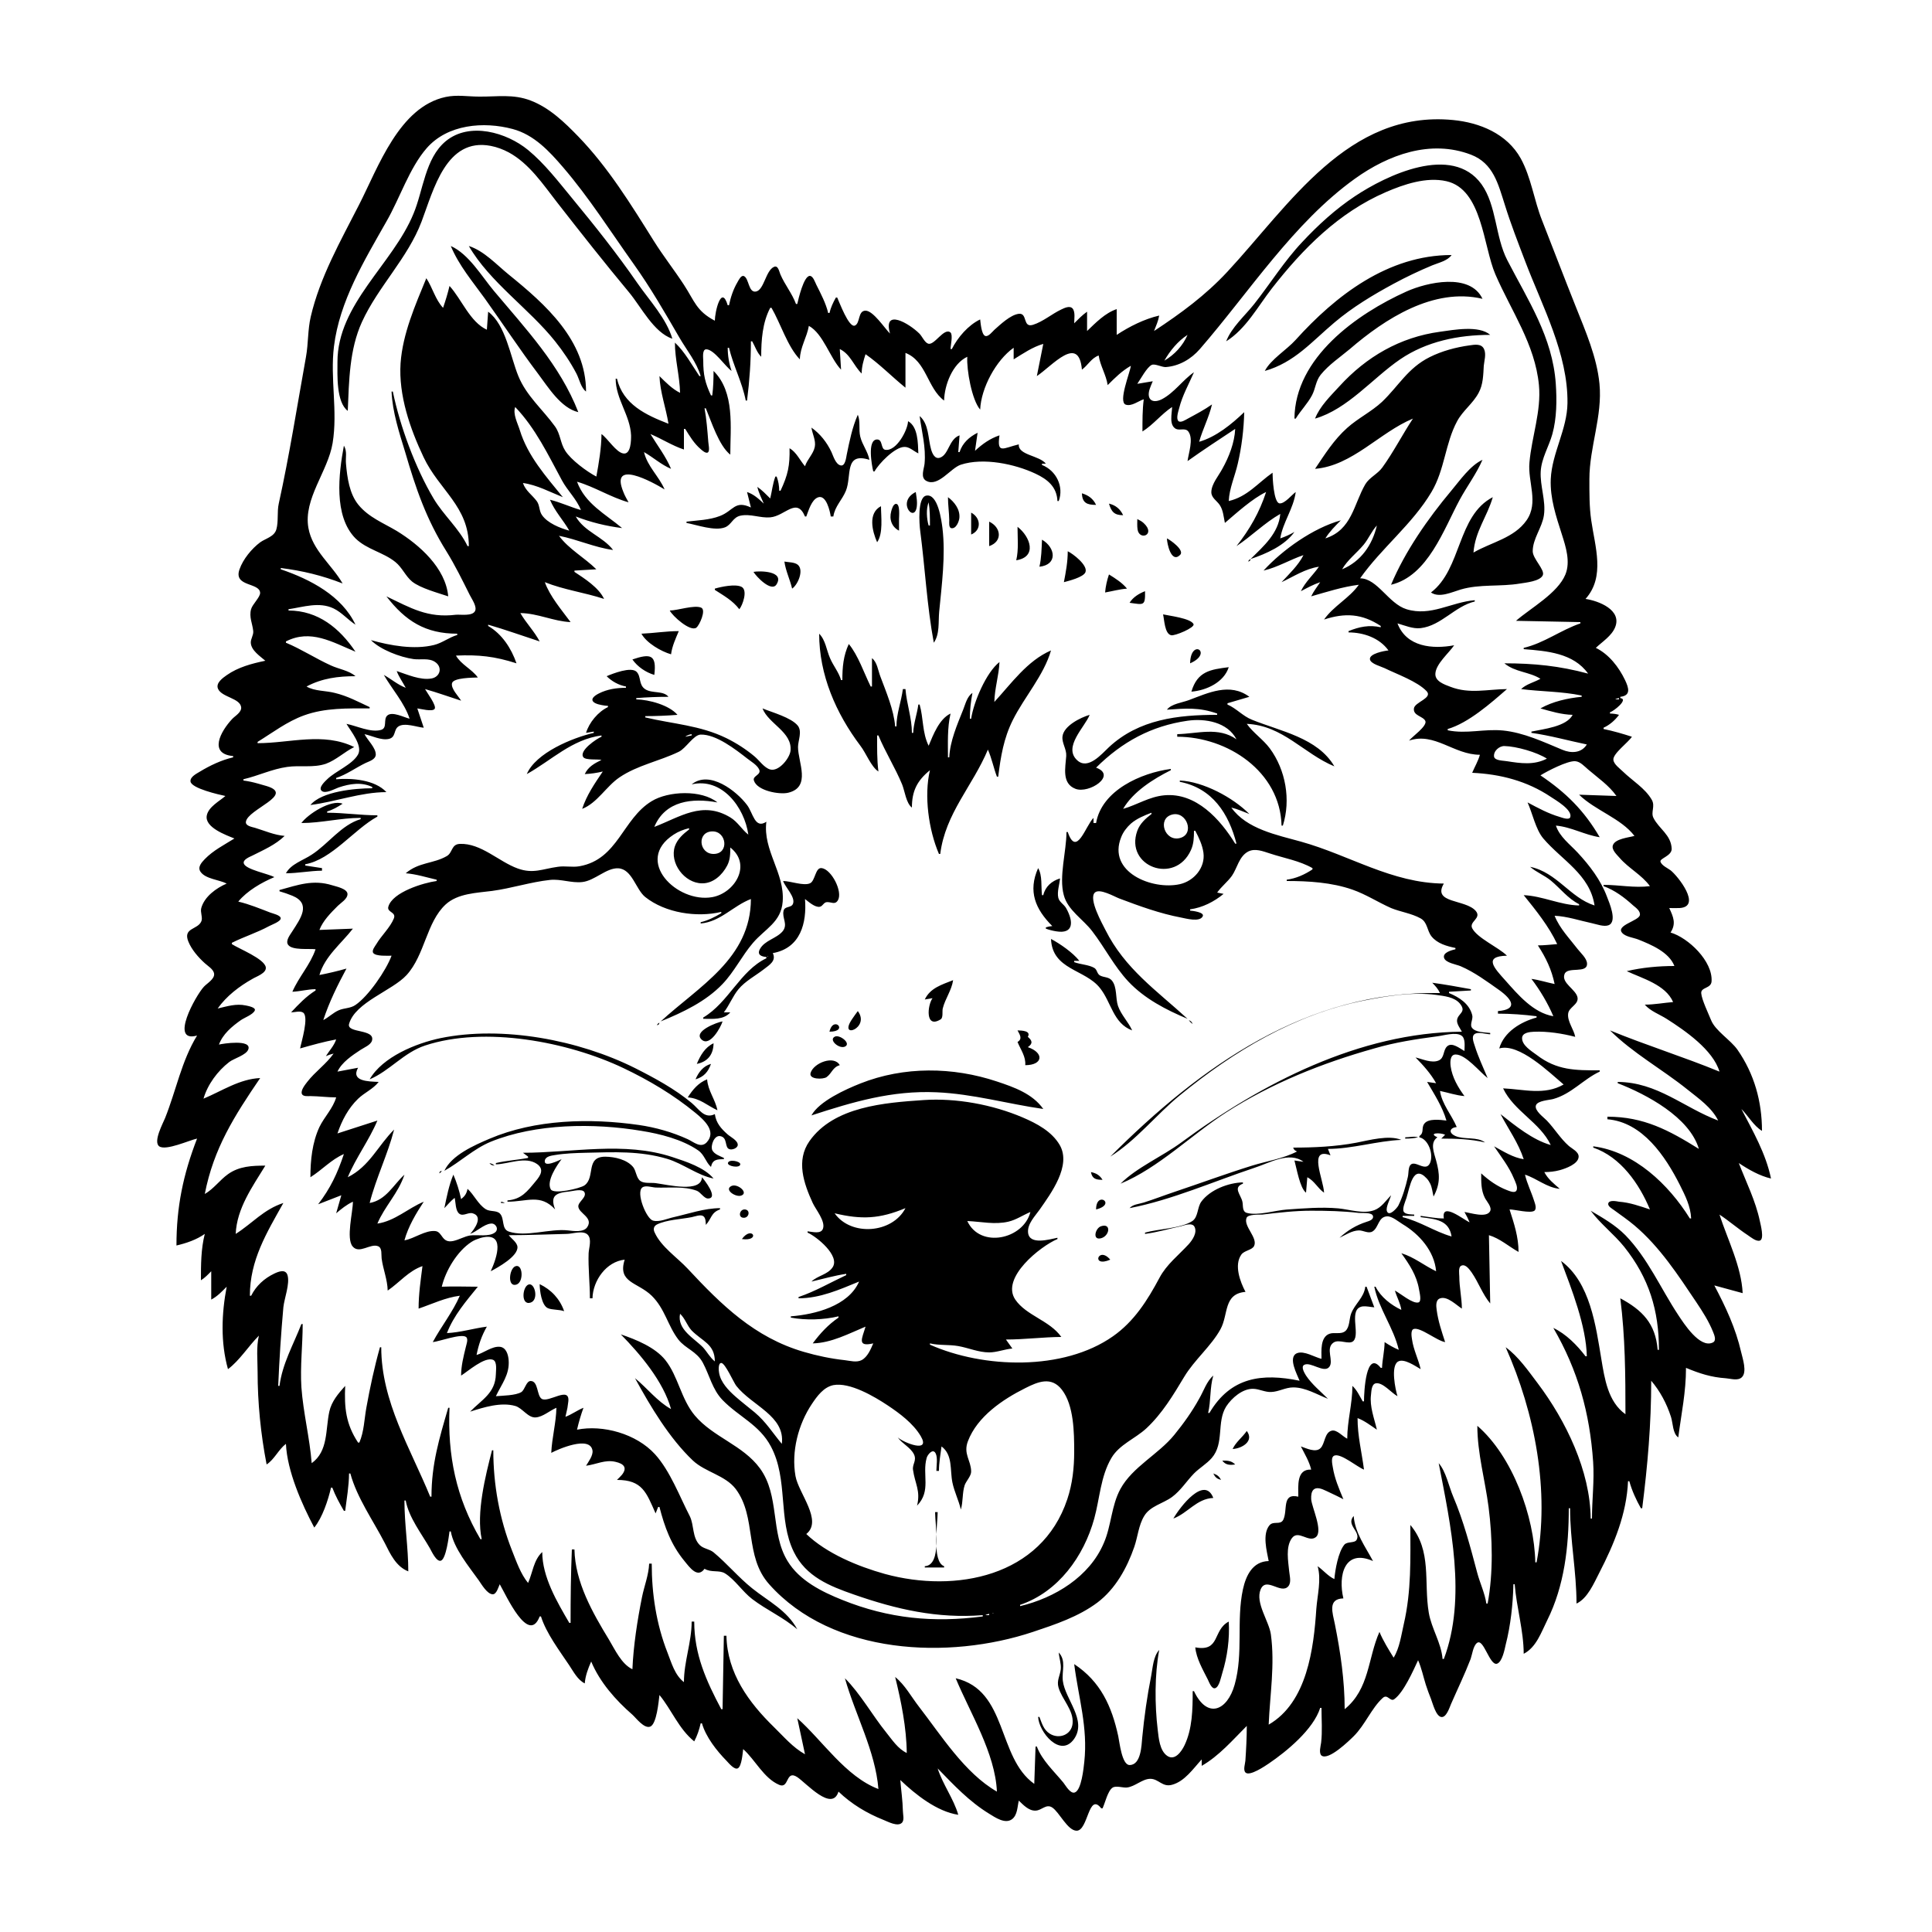 <?xml version="1.0" encoding="UTF-8"?>
<svg xmlns="http://www.w3.org/2000/svg" xmlns:xlink="http://www.w3.org/1999/xlink" width="1500pt" height="1500pt" viewBox="0 0 1500 1500" version="1.1">
<g id="surface1">
<path style=" stroke:none;fill-rule:nonzero;fill:rgb(0%,0%,0%);fill-opacity:1;" d="M 206 513 C 195.555 515.156 184.828 518 176 524.211 C 172.902 526.395 167.297 530.309 169.289 534.816 C 172.195 541.395 186.328 542 187.23 549.043 C 187.707 553 182.52 555.812 180.301 558.172 C 171.316 567.727 161.621 585.309 181 587 L 181 588 C 171.891 590.109 162.961 594.352 155 599.203 C 152.559 600.691 147.398 603.223 147.922 606.789 C 148.707 612.145 170.195 617 175 618 C 170.277 622.086 161.984 626.387 160.574 633 C 158.57 642.387 175.516 648.34 182 651 C 174 656 165.555 660.246 159 667.016 C 156.598 669.555 153.195 673.148 155.648 676.785 C 159.48 682.477 170.211 683 176 686 C 167.922 689.488 158.746 696.07 156.266 705 C 155.359 708.258 157.516 712.355 156.375 715.184 C 153.637 722 141.863 720.121 146.227 731 C 148.758 737.312 154 743.301 159 747.828 C 161.34 750 165.812 752.527 166.23 756.004 C 166.727 760.141 160.699 763.477 158.301 766.09 C 152 772.828 131.227 810.059 153 804 C 140.949 823.691 136.699 846.746 128.199 868 C 126.578 872.059 118.742 886.402 123.605 890 C 128.77 893.684 147 885.234 153 884 C 142.168 912 137 937.07 137 967 C 144.633 965.234 152.574 962.535 159 958 C 156 969.762 156 982 156 994 C 159 992.203 161.453 989.574 164 987 L 164 1009 C 168.746 1006.539 172.242 1002.754 176 999 C 172 1020 171.176 1042.281 177 1063 C 186 1056.309 192.926 1045.074 201 1037 C 198.875 1046 200 1056 200 1065 C 200 1089.035 202.418 1113.379 207 1137 C 212.988 1133.16 216.195 1125.441 222 1121 C 222.91 1142 234.281 1167.754 244 1186 C 250.344 1178.148 254.734 1164.797 257 1155 L 258 1155 C 260.309 1161.133 263.691 1167.328 267 1173 L 268 1173 C 269.203 1163.469 270.922 1153.613 271 1144 L 272 1144 C 277.195 1163 289.766 1180.613 298.742 1198 C 303 1206.512 307.516 1216.324 317 1220 C 317 1201.594 314 1183.379 314 1165 L 315 1165 C 317.316 1178 327.246 1190.707 333.719 1202 C 334.984 1204.203 338.926 1213.102 342.449 1211.652 C 346.367 1210.047 348.461 1193.016 349 1189 L 350 1189 C 352.367 1202.277 364 1216.141 371.723 1227 C 373.871 1230.055 378.293 1237.793 382.609 1237.793 C 385.531 1237.793 387 1232.113 388 1230 C 392.941 1238.469 410.352 1277.469 419 1255 L 420 1255 C 424.168 1268.164 434.367 1281.543 442 1293 C 445.379 1298.07 448.438 1304.176 454 1307 C 454.488 1301.02 456.57 1295.453 459 1290 C 465.656 1306 478 1320 491 1331.285 C 493.973 1334 500 1342.18 504.723 1340.578 C 509.855 1338.828 511.379 1320.816 512 1316 C 521.492 1327.547 527 1342.348 539 1352 C 541.324 1347.586 542.875 1343 544 1338 L 545 1338 C 548 1348.555 556.41 1359.254 564 1367 C 565.582 1368.598 570.254 1374.566 573 1372.824 C 575.891 1371.004 576.57 1361.18 577 1358 C 586.297 1366.25 593 1380.676 604.984 1385.762 C 612.875 1389.109 609.824 1373.758 619 1379.746 C 626 1384.41 646 1407.121 651 1391 C 661.176 1400.73 672.977 1407.809 686 1413 C 689.375 1414.344 696.949 1418.48 700.219 1415.219 C 702.363 1413.078 701 1408.672 701 1406 C 700.828 1398 699.633 1390.027 699 1382 C 710.758 1393.242 727.43 1406.52 744 1409 C 740.402 1396.516 732 1385.547 728 1373 C 740.617 1386 752.441 1398.656 768 1408.188 C 772.621 1411.02 780.406 1416.449 785.773 1412.395 C 790 1409.156 789.855 1402.746 791 1398 C 794.484 1401.328 798.754 1406 804 1405.758 C 808.852 1405.645 812.215 1400.18 817 1403.375 C 822.527 1407.066 828.902 1421.363 835.898 1421.363 C 844.938 1421.363 845 1391.113 855 1404 L 856 1404 C 857.953 1400 859.992 1390.539 863.703 1388 C 866.324 1386.082 871.855 1388.191 875 1387.812 C 881.328 1387.055 886.816 1381.164 893 1381.07 C 899.598 1381 902.418 1387.812 910 1385.691 C 919.879 1383 926.406 1373.16 933 1366 L 933 1371 C 946.41 1363.359 957.188 1350.812 968 1340 C 968 1349 967.523 1358.062 966.91 1367 C 966.746 1369.406 965 1374.199 967 1376.188 C 970.195 1379.344 982.223 1371.113 985 1369.25 C 999 1359.758 1019.664 1342.746 1025 1326 L 1026 1326 C 1026 1335 1026.758 1344.168 1025.715 1353 C 1025.434 1355.379 1023.746 1361.02 1026 1363 C 1031.418 1367.238 1047.75 1351.207 1051 1348 C 1059.773 1339.328 1064.879 1326.172 1073.523 1318.297 C 1077.355 1314.809 1079.32 1321.57 1082.496 1319.246 C 1089.801 1314 1097.176 1297.184 1101 1289 C 1103.699 1295.094 1105 1301.652 1107 1308 C 1108.188 1311.73 1109.555 1315.375 1111 1319 C 1112.363 1322.418 1114.766 1332.395 1119 1333.078 C 1122.961 1333.688 1125.438 1325.609 1126.574 1323 C 1131.672 1311.32 1137.168 1300 1141.797 1288 C 1143 1284.582 1143.73 1278.039 1146.66 1275.637 C 1151.863 1271.363 1156.594 1293.824 1162.402 1291.652 C 1166.348 1290.18 1168.207 1280.57 1169 1277 C 1172.824 1262.195 1174.688 1245.246 1175 1230 L 1176 1230 C 1177.426 1248.039 1182.949 1266 1183 1284 C 1192.762 1279 1196.594 1267.34 1201.246 1258 C 1214.66 1231.082 1218 1200.68 1218 1171 L 1219 1171 C 1219 1195.762 1224 1220.199 1224 1245 C 1232.609 1241 1237.535 1229.152 1241.742 1221 C 1253.227 1198.746 1262.91 1175.355 1264 1150 L 1265 1150 C 1266.965 1157.188 1270.316 1164.531 1274 1171 L 1275 1171 C 1279.223 1137.574 1282 1105.75 1282 1072 C 1289 1080.281 1293.945 1089.625 1297.328 1100 C 1298.934 1105 1298.625 1113 1303 1116 C 1305.402 1097.395 1309 1081 1309 1062 C 1319.613 1066.41 1328.496 1069.297 1340 1070.09 C 1343.754 1070.348 1349.27 1072.316 1352.398 1069.258 C 1356.559 1065.184 1352.977 1054.766 1351.883 1050 C 1347.523 1031.074 1339.992 1015.07 1331 998 L 1353 1004 C 1352 983.203 1341.359 962.547 1335 943 C 1342.559 948 1349.402 954 1357 959 C 1359.199 960.445 1363.496 964.16 1366.398 963.184 C 1369.965 962 1366.883 950.605 1366.336 948 C 1363 932.211 1355.789 918 1350 903 C 1357.504 908 1366.207 913 1375 915 C 1370.969 895.512 1361 878.402 1352 861 C 1357.211 866.223 1361.703 874.301 1368 878 C 1368 855.211 1362 833.746 1348.965 815 C 1343.586 807.352 1331.789 800.344 1328.461 792 C 1326.48 787.035 1321.18 776.102 1320.828 771.109 C 1320.492 766.367 1328.465 767.566 1328.852 762 C 1329.938 746.301 1310.785 728.059 1297 724 C 1301.484 717.203 1299.25 712 1296 705 C 1298.656 705 1301.348 705.121 1304 705 C 1321.582 704 1302.703 680.105 1297 675.68 C 1294.711 674 1290.254 672.02 1289.207 669.125 C 1288.23 666.426 1298 664.645 1297.887 659 C 1297.457 648.062 1288 643.566 1283.73 635 C 1281.5 630.59 1285.277 626.012 1282.465 621 C 1277.328 612 1267.352 606.16 1260 599 C 1257.691 596.73 1253 593.438 1252.633 590.004 C 1251.992 585.199 1264.254 576.391 1267 572 C 1259.754 569.645 1252.469 567.543 1245 566 L 1245 565 C 1249.812 562.797 1253.867 559.254 1257 555 C 1254.582 554.277 1252.527 554.051 1250 554 L 1250 553 C 1252.98 552.137 1264.703 542.812 1258 542 L 1258 541 C 1266.445 540.047 1264.574 534.094 1261.68 528 C 1256.887 518 1249.234 508 1239 503 C 1244 498.25 1251.27 493.73 1253.992 487 C 1259.434 473.539 1241.172 466.504 1231 465 C 1246.465 447.77 1238.344 424.344 1235.43 404 C 1233.91 393.402 1234 382.684 1234 372 C 1234 347.078 1244.258 323.09 1241.828 298 C 1239.824 277.289 1231 257.133 1223.398 238 C 1214.5 215.734 1205.965 193.32 1197.203 171 C 1191 155.344 1188.832 137.828 1180.688 123 C 1170 103.82 1148.926 95.168 1128 93.172 C 1046.695 85.398 1001 159.242 952.91 211 C 935.688 229.488 916.914 243.203 896 257 C 897.543 253.02 899.273 249.219 900 245 C 888.438 247.676 876.867 253.492 867 260 L 867 240 C 858 243 850.664 250.621 844 257 L 844 242 C 840.293 244.609 837.203 247.797 834 251 C 834 247.789 834.984 242.277 832.82 239.605 C 830.637 237 826.41 239.129 824 240.262 C 816.598 243.742 809.816 249.742 802 252.18 C 793.785 254.746 798 242.754 790.957 243.648 C 784.453 244.469 776.621 252 772 256.09 C 770.547 257.418 767.238 261.824 764.855 260.793 C 761.949 259.535 761.371 250.75 761 248 C 751.738 252.406 743.543 262 739 271 L 738 271 C 738 268.359 740 260 737.957 258.133 C 732.953 254 725.453 268.504 720.609 266.793 C 717.973 266 715.855 261.047 713.906 259.094 C 705.887 251.062 685.355 239 691 259 C 686.941 255 678 241.207 672 241.207 C 665.918 241.207 668 251.02 663.684 252.793 C 659 254.602 651.594 234.363 650 231 L 649 231 C 646.824 234.824 645 238.754 644 243 L 643 243 C 641.188 235.363 637.258 228 633.754 221 C 632.859 219.219 631.266 214.207 628.742 214.207 C 624 214.207 619.879 232.199 619 236 L 618 236 C 615 227.832 609.285 221.012 605.875 213 C 605 211 604.176 205.742 600.949 207.176 C 594.395 210.086 593.262 225.301 586.828 226.367 C 581 227.316 581.555 216.047 577.547 214.348 C 575.359 213.418 573.422 217.641 572.617 219.004 C 569.32 224.582 567.309 230.688 566 237 L 565 237 C 560 220.441 555 242.363 555 249 C 540.59 241.418 539.289 233.805 530.922 221 C 523.398 209.488 514.887 198.68 507.574 187 C 489.934 158.82 472.238 130.02 449 106.004 C 438.34 95 426.652 83.676 412 78.066 C 398.328 72.832 386 75.164 372 75 C 363 75 354.949 73.398 346 75.285 C 309.883 83 293.691 129.824 278.754 159 C 264.48 187 248.383 215.176 241.234 246 C 238.891 256.117 239.422 266.766 237.574 277 C 230.711 315.074 224.754 353.23 216.426 391 C 214.988 397.508 216.332 404.723 214.566 411 C 212.945 416.73 206.281 418 202 421.055 C 195.398 426 188.715 434.137 185.969 442 C 181 455.785 201.656 452.074 201.961 460.301 C 202 463.75 195.973 469.117 194.93 473 C 193.277 479.137 196 484.031 196.617 490 C 196.887 493.266 194.586 496 194.719 499 C 194.965 505 202 509.516 206 513 M 544 292 L 543 292 C 537.234 283.453 531.602 273 524 266 C 524 279.062 527.73 292 528 305 C 521.895 302 516.852 296.812 512 292 C 512.551 304.801 517 316.5 519 329 C 501.535 322.227 483.738 314 479 294 L 478 294 C 478 309.727 489.328 322.484 489.961 338 C 490 341.57 489.93 353 484 352.078 C 478.418 351.316 471.777 340.363 467 337 C 466.91 347.773 464.965 359.41 463 370 C 455.656 366.191 443.285 357.02 438.859 350 C 435 344.07 435.195 337.008 430.844 331 C 421.301 317.828 408.73 307.371 402.453 292 C 396.277 277 392.699 252.18 379 242 L 378 256 C 364.891 250 358.438 232.34 349 222 C 347.684 227.691 345.887 233.477 344 239 C 338 232.652 335.797 223.273 331 216 C 322.363 237.047 312.668 259 311 282 C 309.383 307 318.371 332.797 328.891 355 C 340.988 380.543 364 393.148 364 424 L 363 424 C 356.527 410.375 344.32 400 336.605 387 C 322.512 363.301 310.57 331 305 304 L 304 304 C 304.684 320 310 336 314.574 351 C 322.84 379.285 330.926 403 346.574 428 C 353.383 439 359 450.492 364.754 462 C 366.23 465 370.617 471.07 368.785 474.484 C 366.629 478.512 357.727 477 354 477.285 C 332 480 318.812 472 300 463 C 314.859 482.262 330.363 492 355 492 L 355 493 C 348.645 494.832 343.422 499.172 337 500.762 C 321.566 504.578 303 501.227 288 497 C 295.406 504.484 310.633 510.207 321 511.699 C 326.348 512.473 333 510.621 337.867 514 C 343.75 518 341.812 525.555 335 526.77 C 326.348 528.316 316 523.625 308 521 C 309.746 525.617 312.68 529.645 315 534 C 308.836 531.664 303.742 527.195 298 524 C 304.344 535 314.207 546.016 318 558 C 313.742 557.016 304.367 552.004 300.602 555.617 C 297.43 558.668 300.957 565.176 295.852 566.684 C 287.973 569.008 276.797 563.512 269 562 C 272.34 567.66 281.805 579 277.969 585.816 C 273.652 593.594 260.453 598.684 254 605.039 C 252.438 606.598 246.945 611.434 249.711 614 C 252.688 616.672 259.969 612.363 263 611.355 C 271.652 608.473 280.547 607 289 611 L 289 612 C 275.805 612.035 249.82 614.363 241 625 C 260.648 622.504 280 615.055 300 615 C 291 605.277 273 604.039 261 605 L 261 604 C 269 601.438 276.281 596 284 592.309 C 286.801 591.008 291.48 589.68 291.746 586 C 292 580.738 285.238 574.496 283 570 C 288.711 571.184 296 575.051 301.98 573.668 C 307.516 572.359 305.469 566.586 309.316 564.027 C 314.168 560.801 323.637 564.574 329 565 L 324 550 C 326.496 550.316 335.695 552.812 337.43 550.398 C 339.27 548 331.324 537.488 330 535 C 339.492 537.676 348.637 541 358 544 C 356 540.594 349.93 534.633 350.945 530.434 C 351.984 526.113 367.316 526.156 371 526 C 366.277 519.434 358 516 354 509 C 371.66 508.242 383.906 509.535 401 515 C 397 503.414 389.766 492.223 379 486 L 379 485 C 392.297 488.828 405.762 493.691 419 498 C 414.777 490.039 408.461 483.723 404 476 C 417.426 476.109 429.746 482.422 443 483 C 436 473.496 427 463.086 423 452 C 438 458 453.84 460 469 465 C 464.906 456.23 453.926 449.238 446 444 L 446 443 L 463 442 C 453.906 433 441.629 426.367 434 416 C 448.207 418.754 461.648 425.066 476 427 C 467.895 416.41 453.863 413 447 401 C 458.75 405.531 470.508 408.422 483 410 C 469.914 399 454.332 391.16 448 374 C 461.723 378 474 386.035 488 390 C 486.613 387.355 485 384.758 484 382 C 473.223 356.008 506.426 374.117 516 380 C 511.57 369.73 502.645 362.121 500 351 C 507.203 355.105 513.285 360.766 521 364 C 516.941 354.305 510.484 346 505 337 C 513.863 340.691 521.863 346 531 349 L 531 333 L 532 333 C 535.445 338.605 538.93 344.383 544 348.691 C 545 349.586 548.277 352.617 549.801 351.094 C 551.184 349.711 550 344.758 549.914 343 C 549.227 334.398 548.574 325.48 547 317 L 548 317 C 552.34 327.426 558.172 346.023 567 353 C 567 332.074 570.699 304.523 554 288 C 554 294.438 553.809 300.613 553 307 L 552 307 C 547.418 297.199 545.996 291 546 280 C 546 278.059 545 271.207 548.316 271.207 C 554.426 271.207 563 284.492 568 288 C 566 282.16 565 276.133 565 270 L 566 270 C 569.32 284.004 576.227 296.707 579 311 L 580 311 C 581.945 295.594 583 280.535 583 265 L 584 265 C 586.328 269.094 587.637 273.645 591 277 C 591 264.176 591.91 250.559 598 239 L 599 239 C 606 251.031 611.445 269.152 621 279 C 621.199 269.645 626.449 262 628 253 C 639.176 259.129 644.301 277.777 653 287 L 652 271 C 660.316 275 662.758 284 669 290 C 669 284.719 670.398 280.008 672 275 C 682.984 282.645 692.566 292.59 703 301 L 703 274 C 719.34 280.328 719.895 301.324 733 311 C 733.25 299 739.52 282.367 751 277 C 750.367 287 754.504 310.527 761 318 C 761.734 301.172 773.301 279.676 787 270 L 787 279 C 794.32 274.504 801.672 269.398 810 267 L 805 292 C 817 284 837.578 259.285 840 287 C 844.723 283.523 847.332 278.016 853 276 C 854.199 284 858.812 291 860 299 C 865.633 293.367 870.988 288 878 284 C 877.301 289.43 868 312 874 314.164 C 878.562 315.738 883.941 311.281 888 310 C 886.945 318.355 887 326.578 887 335 C 895.504 329.684 901.633 321.535 910 316 C 909.957 321.016 907.402 330 913 333 C 916.301 334.473 920.473 331.82 922.82 335.32 C 926.703 341.098 922.805 351.77 922 358 C 934 349.441 946.699 341.137 959 333 C 958.539 343.547 954.184 354.812 949 364 C 946.223 369.301 940.602 375.668 940.477 382 C 940.387 386.484 944.781 388.734 947 392.09 C 949.719 396.18 950 401.297 951 406 C 960 398.301 972.438 387 983 382 C 977.922 397.609 970.211 411.125 960 424 C 971.723 416.246 981.723 406 994 399 C 992.688 414.051 981 424.09 971 434 C 983 430 997.465 423.609 1005 413 C 1001.461 415.059 997.879 416.68 994 418 C 996 405.469 1004.266 395 1006 382 C 1002.871 384.195 997.566 391.086 993.512 390.832 C 988.855 390.543 988 370.645 988 367 C 976.457 375.121 968.398 385.668 954 389 C 954.434 379.066 958.836 369.605 961 360 C 964 347.211 965.73 333.129 966 320 C 956.219 329.359 944.223 339.191 931 343 C 933.789 333.168 938.652 324 941 314 C 935 318.211 928.391 321.684 922 325.137 C 920.391 326.004 916.863 328.375 915 327 C 912.84 325.062 914.93 319.195 915.477 317 C 917.973 307 922.957 298.383 927 289 C 918 295.266 911.883 304.809 902 310 C 894.559 313.664 890 310 892.598 302.004 C 893.242 300 894.191 298 895 296 L 883 298 C 885.438 294.527 890.484 285 894.223 283.301 C 896.672 282.191 901.992 285.086 905 285 C 915.453 284.285 924.84 278.762 931.57 271 C 969.754 227 1004.188 173 1052 138.711 C 1077.965 120.121 1110.594 108.105 1142 120.066 C 1159.496 126.73 1163.195 143 1168.344 159 C 1173 174 1178.652 188.426 1184.191 203 C 1197.434 237.82 1217.465 274.77 1216.98 313 C 1216.723 333.469 1204.93 351.684 1204 372 C 1203.387 387 1208.188 401.016 1212.656 415 C 1215.719 424.586 1219.398 436.133 1215.387 446 C 1209.477 460.535 1188.539 472 1177 482 L 1227 483 L 1227 484 C 1211.863 489.152 1198.73 499.359 1183 503 L 1183 504 C 1200.938 505.414 1221.645 507 1233 523 C 1210.863 517 1191 515 1168 515 C 1176.473 522 1187.172 521.453 1196 527 C 1191 529.824 1185 531.102 1181 535 C 1196.754 537 1212.328 536.766 1228 540 L 1228 541 C 1217.258 542 1205.398 544.656 1196 550 C 1204 552.289 1212.512 554.824 1221 555 C 1216.211 564.219 1198.332 566 1189 568 L 1189 569 C 1203.445 571 1217.73 575.055 1232 578 C 1227.859 584.816 1219.773 585 1213 582.121 C 1198.367 576.043 1182.996 568.77 1167 567.172 C 1152.258 565.695 1138.812 570.055 1124 567 L 1124 566 C 1140 561.34 1157.426 546 1170 535 C 1154.738 535.125 1140.902 539 1126 533.188 C 1121.566 531.5 1114 529 1114.426 523 C 1114.805 515.465 1124.934 507 1129 501 C 1112.312 504.109 1091.977 502.398 1085 484 C 1090.691 485.617 1096.996 488.402 1103 487.684 C 1119 485.766 1129.527 470.676 1145 467 L 1145 466 C 1126.586 467.504 1110.957 478.816 1092 473 C 1078 468.648 1069.5 449.16 1056 449 C 1072.535 425.523 1096.57 407 1111.395 382 C 1121.754 364.59 1122 344.254 1131.324 327 C 1135.723 318.805 1143.672 313.219 1148 305 C 1151.527 298.59 1151.594 291.062 1152 284 C 1152.375 280 1154 275.094 1152.258 271.133 C 1150.258 266.59 1144.977 267.578 1141 268.133 C 1130.375 269.605 1119.617 272.461 1110 277.27 C 1092.984 285.777 1086 299.559 1072.996 312 C 1064.746 319.652 1054.41 324.664 1046 332.176 C 1035.629 341.43 1028.676 352.609 1021 364 C 1050 361.621 1071 335.773 1097 325 C 1088.883 337.277 1081.781 351.18 1073.211 363 C 1069.539 368.059 1063.242 370.633 1060 376.016 C 1050.965 391.602 1049.648 411.41 1029 418 C 1032.316 412.699 1036.598 408.406 1041 404 C 1019.504 410 995.859 426.781 981 443 C 991.914 440.477 1001.449 434.57 1012 431 C 1007.973 439 1000.969 445.523 995 452 C 1004.504 447.562 1013.402 441.566 1024 440 C 1019.484 446.488 1013.434 451.781 1010 459 C 1014.934 456.402 1019.703 453.805 1025 452 C 1022.586 455.668 1019.895 459.016 1018 463 C 1030.32 459.504 1042.246 455.613 1055 454 C 1047.641 464.422 1035.445 470.43 1028 481 C 1044.277 475.707 1057.371 476.352 1072 486 L 1072 487 C 1063 485 1055.25 486.641 1047 490 L 1047 491 C 1058.652 491.031 1070.969 495.234 1078 505 C 1075 505.262 1062.77 507.457 1063.633 512 C 1064.285 515.441 1072.281 517.422 1075 518.758 C 1084.469 523.41 1100.398 529 1107.621 536.633 C 1112.633 542 1098.379 545.055 1097.77 550.016 C 1097 555.777 1105 556 1106.652 559.812 C 1108.168 563.809 1096.254 572 1094 575 C 1113.82 568.289 1128.758 586 1149 586 C 1147.586 591 1144.961 595.293 1143 600 C 1164.887 601 1185.645 606.363 1204 618.672 C 1207.676 621.133 1220.906 628.73 1219.168 634.383 C 1218.352 637.039 1212.613 634.758 1211 634.277 C 1201.898 631.586 1194.309 627.422 1186 623 C 1189.816 631.434 1192.309 644.035 1198.227 651 C 1212.457 667.715 1234.449 679 1238 703 C 1218.98 697 1208.82 677.309 1188 673 C 1192.691 677.152 1199 679.527 1204 683.617 C 1211.426 689.703 1217.277 697.656 1226 702 L 1226 703 C 1211.34 702.695 1197.668 695.629 1183 695 C 1192.52 706.809 1202.539 719.184 1209 733 C 1203.953 733.398 1199 734 1194 734 C 1200.195 743.492 1204.684 752.816 1207 764 C 1200.98 762.758 1195 760.82 1189 760 C 1195.625 768.684 1201.801 779 1206 789 C 1190.316 786.301 1178.609 772.285 1168.574 761.016 C 1160.621 752.086 1151 742.395 1170 742 C 1163.441 735.445 1147 728.422 1143 720.688 C 1140.387 715.445 1150.641 713 1145.742 707.215 C 1137.738 698 1111.754 701.613 1121 686 C 1080.504 685.664 1047.93 664 1010 653.426 C 991.477 648.273 967.863 643.699 956 627 C 960.855 628.148 965.359 630.199 970 632 C 957.336 619.199 934.227 606.785 916 606 L 916 607 C 941.344 612 953.93 631.551 960 655 L 959 655 C 947.41 636.133 928.645 615.188 904 617.465 C 892.199 618.555 883 624.824 872 628 C 879.621 614.75 895.535 604.699 909 598 L 909 597 C 886 600.078 855.383 613.547 851 639 L 849 639 L 849 635 C 842.812 641.121 835.832 666.004 829 646 L 828 646 C 828 661.023 822 680.707 825.93 695 C 829 706.727 841 713.727 848 723 C 857.797 735.746 865 750.215 876 762 C 888.484 775.309 905.359 784.074 922 791 C 898 769 873.32 752.148 858.246 722 C 855.824 717.152 844.984 698.004 850 693.031 C 853.68 689.438 865.234 696.156 869 697.574 C 884.562 703.445 900.617 709.301 917 712.391 C 920.684 713.086 931.465 716.156 933.793 711.43 C 935.391 708.195 925.684 707.148 924 707 L 924 706 C 933.562 704.707 942.617 700.109 950 694 L 945 693 C 948.344 688.254 953 684.766 956.441 680 C 960.602 674 961.926 665 969 661.18 C 974.461 658.328 980.734 661 986 662.645 C 996.973 666.285 1008.863 668.234 1019 674 L 1019 675 C 1012.852 679.051 1006.34 682.008 999 683 L 999 684 C 1015.898 684 1033.914 685.086 1050 690.695 C 1060.539 694.371 1069.809 700.473 1080 705 C 1087.352 708.008 1095.879 709.129 1102.895 713 C 1108.379 716 1107.84 722.465 1111.418 727 C 1115.918 732.602 1123.246 734.602 1130 736 L 1130 737 C 1127.199 737.676 1119.789 739.477 1121.207 743.789 C 1122.461 747.602 1130.75 748.762 1134 750.156 C 1144.828 754.805 1154.477 762 1164 768.711 C 1174.398 776.172 1178.566 783.762 1163 785 L 1163 787 C 1173 787 1182.957 787.73 1193 789 L 1193 790 C 1180.707 793.363 1167.711 801.145 1164 814 C 1179.422 809.57 1202.996 832.785 1214 842 C 1199 850.621 1183 845.691 1167 845 C 1175.449 862.758 1195.59 871.324 1204 889 C 1189.875 885 1176.48 874 1165 865 C 1171.168 876.715 1178.867 887.316 1183 900 C 1174.711 898.758 1167.316 894 1160 890 C 1165.5 898.086 1171.68 906 1175.395 915 C 1176.355 917.355 1178.762 921.801 1177.355 924.355 C 1176 926.684 1171.715 924.578 1170 924 C 1162.426 921.082 1155.922 916.438 1150 911 C 1150 917.594 1149.809 924 1152.832 930 C 1154.172 932.688 1158.652 937.273 1156.863 940.484 C 1153.898 945.812 1141.543 941.578 1137 941 C 1138.523 943.609 1139.84 946.215 1141 949 C 1136.43 947.078 1118.805 932.664 1121 946 C 1114.926 946 1109 944.762 1103 944 L 1103 945 C 1114.234 946.512 1125 947 1127 960 C 1113.766 956.188 1102.68 948.371 1089 945 L 1089 944 L 1098 944 L 1098 943 C 1095.812 942.824 1091.625 943 1090 941.012 C 1088.309 938.656 1091.258 932.469 1092 930 C 1094.613 921.68 1097 903.316 1107.773 915.016 C 1108.848 916.195 1109.738 917.566 1110.426 919 C 1111.906 922.086 1112.188 925.703 1113 929 C 1118.328 919 1117.922 911.684 1115 901 C 1113.367 895 1109.996 887.102 1116 883 C 1108.375 879.52 1118.254 879.199 1122 881 L 1119 884 C 1130.316 884 1141.938 884.359 1153 887 C 1146.836 882.305 1137 885 1130 882 C 1124.332 879.465 1125.465 875.637 1131 875 C 1127 865.531 1119.551 857.34 1118 847 C 1124.336 848.309 1130.535 850.473 1137 851 C 1132 844.238 1127.469 836.418 1126.301 828 C 1125.875 825 1125.66 818.816 1130 818.711 C 1138 818.523 1148.961 832.449 1155 837 C 1151.535 828.672 1147.695 820.648 1145 812 C 1144.301 809.645 1142.273 805.031 1144.645 803.027 C 1147.395 800.703 1153.719 803 1157 803 L 1157 802 C 1152.863 801.477 1145.367 801.648 1142.746 797.812 C 1140.98 795.227 1143.938 791.176 1143 788 C 1140.68 779.188 1132.91 774.293 1125 771 L 1125 770 L 1142 769 L 1142 768 C 1132.168 766.176 1121.906 764.336 1112 763 C 1114.48 765.555 1116.504 767.777 1118 771 C 1014.637 769 932.605 827.395 862 898 C 882.215 885.367 897.625 865.484 916 850.426 C 957.805 816.16 1005.438 787.512 1059 776.801 C 1076.758 773.25 1096.902 770 1115 772.43 C 1121.191 773.316 1129.211 774.031 1133.484 779.215 C 1139 786 1131.707 786.746 1131.242 792.145 C 1130.984 795.098 1133.688 798.508 1135 801 C 1055.426 801.66 979.531 841.027 917 887.117 C 902.594 897.734 882.367 906.504 870 919 C 899.723 906.621 925 881.062 952 863.691 C 987.281 841 1026.777 825.262 1067 814 C 1083 809.277 1099.406 806.785 1116 804.574 C 1120.938 804 1130.203 801.039 1134.684 804.027 C 1138 806.32 1137 812.461 1137 816 C 1133.488 814.133 1127.316 808.816 1123.516 812.41 C 1120.199 815.547 1121.68 821.418 1116.891 823.398 C 1111.461 825.641 1104.312 822.219 1099 821 C 1105 827.07 1110.82 833.5 1115 841 L 1108 840 C 1113.492 849.41 1120 859.441 1123 870 C 1118.41 869.457 1109 868.148 1105.832 872.434 C 1103.293 875.789 1105.98 879.41 1102 882 L 1102 883 C 1109 884.473 1113.215 896.234 1110.258 903 C 1106.875 910.422 1098.633 900.242 1095 904.531 C 1093.234 906.668 1093.73 911.348 1093 914 C 1091.367 921.281 1089 929.273 1085.672 936 C 1084.832 937.664 1078.547 945.051 1076.812 940.383 C 1075.699 937.383 1079.281 931.105 1080 928 C 1076 932.137 1072.57 937.52 1067 939.574 C 1058.473 942.723 1047.746 939.004 1039 938.172 C 1025.875 937 1012 938.191 999 939.09 C 990.238 939.691 976.543 944.055 968 941.68 C 964.25 940.574 965.305 936.086 964.605 933 C 963.344 927.426 957 922 965 919 L 965 918 C 953.824 918.23 939.418 923.695 932.652 933.039 C 929.531 937.348 930.352 944.82 925.773 948 C 916.809 953.809 899.508 954.039 889 957 L 889 958 C 898.43 956.781 907.738 954.008 917 952 C 919.785 951.242 925.625 949.031 927.395 952.449 C 929.766 957.027 925.77 962.809 922.895 966 C 915 974.609 905.797 981.613 900.258 992 C 890.91 1009.535 880.539 1026 864 1037.559 C 825.523 1064.523 763.723 1062.492 722 1044 L 722 1043 C 729.195 1044.715 736.688 1043.797 744 1045.086 C 752 1046.496 759.738 1050 768 1050 C 774 1050 779.906 1047.496 786 1047 L 781 1040 C 795.422 1040 809.656 1038.117 824 1038 C 814.918 1025.145 796.871 1021.547 788.266 1009 C 776.762 992.027 808 967.434 821 962 L 821 961 C 814.984 962.164 799.199 967 798.191 957 C 797.508 950.223 803.723 944.066 807.277 939 C 816 926.457 832 905 822.773 889 C 816.578 878.383 804.879 872.23 794 867.578 C 770.703 857.617 742.363 852.352 717 854.09 C 686.969 856.145 647.43 859 628.441 886 C 617.906 901.027 624 918.773 631 934 C 633.309 939 640.891 948 639 953.773 C 637.586 958.504 630.492 956.273 627 956 L 627 957 C 633.957 960.059 652.492 975 646.395 984 C 642.523 989.656 634.727 990.414 630 995 C 638.773 993 648 990.312 657 989 L 657 990 C 644.645 995.77 633 1002.602 620 1007 L 620 1008 C 636.738 1008 651.801 1001.234 667 995 C 658.723 1014 632.785 1020.516 614 1022 L 614 1023 C 625.68 1025.168 639.441 1024.754 651 1022 L 651 1023 C 642.969 1028.484 636.773 1035.215 631 1043 C 645.441 1042.699 658.953 1035.426 672 1030 C 669.391 1039.066 665 1046 678 1043 C 676 1047.586 673.602 1053.531 668.961 1056 C 665 1058.012 660 1056.512 656 1056.051 C 645 1054.832 634.484 1052.641 624 1049.574 C 585.852 1038.422 560.219 1013.254 533.91 985 C 525.871 976.363 513.273 968 508.324 957.004 C 507 954.414 507.48 952.059 510 950.703 C 517.441 947 528.941 946.609 537 945 C 539.355 944.527 543.926 942.719 546 944.199 C 548 945.531 547.902 949 548 951 C 552.531 946.184 551.891 941.508 559 939 L 559 938 C 546.75 938.102 534.855 942.316 523 945.012 C 518 946.117 512 949 507 947.68 C 501.777 946.289 493.68 926 498.605 922.031 C 501 920.02 506 921.832 509 922 C 519.391 922.414 530.98 920.762 540.961 924.484 C 543.887 925.574 546.668 930.523 549.621 930.516 C 558.297 930.492 546.594 915.75 545 914 C 544.598 926.355 518.363 919.805 509 918.574 C 505.598 918.129 500.246 919 497.312 917 C 493.996 914.793 494 909.148 491.582 906.105 C 486.688 900.227 477.332 898.145 470 898.055 C 454.305 898 462.469 914 453.867 920.273 C 450.625 922.668 429.902 927.555 427.617 923.395 C 424 917 432.398 904.723 436 900 C 434.234 900.734 421.957 907 423 901 C 423.676 897.652 428.375 897.199 431 896.754 C 438.688 895.457 447.203 895.184 455 895 C 476.488 894.488 497 893.465 518 899.723 C 530.27 903.379 541.707 912.629 554 915 C 546.797 906.309 532.449 901.801 522 898.332 C 484.551 886 444.391 895 406 895 L 410 898 L 410 899 C 401.75 900.602 393 901.066 385 903 L 385 904 C 394.758 903.801 408 897.496 416.941 903.727 C 422.746 907.824 419.609 912.695 415.996 917 C 409.383 925 404.883 931.109 394 932 L 394 933 C 409.352 933 419.605 926.664 431 939 C 426.918 928.395 431.469 926.07 442 925.074 C 444.578 924.832 452.188 922.645 453.746 925.605 C 455.797 929.5 448.93 933 449 936.625 C 449.207 942.098 460.875 945.188 455.973 952.684 C 453.195 957 445.172 955.77 441 955.285 C 427 953.664 408.289 960.711 395 956.168 C 389.215 954.16 391.836 946.273 388.273 942.355 C 385.629 939.453 380.418 941 377 938.734 C 370.98 934.766 368.195 927.762 363 923 C 362.254 926.699 360.949 928.664 358 931 C 356.668 924.621 354.574 918 352 912 C 348.605 920 346.758 929.484 345 938 C 347.629 935.258 350 932.379 353 930 C 353.84 933.488 353.535 940 356.562 942.293 C 359.559 944.676 363.57 941 366.941 942 C 375.578 944.363 368.223 954.59 365 958 C 370.359 956.141 375.52 950.602 380.98 950 C 384.707 949.387 387.633 954.215 384.395 956.82 C 379.797 960.527 370.441 958.426 365 959.211 C 360.438 960 356.473 962.484 352 963.473 C 342.641 965.535 343.809 956.301 337.852 955.781 C 329.91 955.09 321.707 961.672 314 963 C 316.91 952.363 322.965 942.152 329 933 C 316.684 938.156 306.598 948 293 950 C 298.676 936.508 309.316 926.363 314 912 C 305.301 920 299.809 931.688 287 934 C 292 914.5 300.949 896.508 306 877 C 293.508 889.359 286.961 905.551 270 914 C 276.379 898.68 286.617 885.246 293 870 L 262 880 C 265.383 870 270.344 860.504 278 853.094 C 283 848.258 289.711 845.559 294 840 C 285.805 839.648 272.223 839.535 278 829 L 262 832 C 265.398 824.719 273.414 819.418 280 815.078 C 282.688 813.309 287.793 811.301 288.793 808 C 291.535 798.641 269 802.426 271 795 C 275.758 778.086 304.574 769.195 315.711 757 C 329.965 741.293 331 716.121 346 702.215 C 355.48 693.559 370 693.289 382 691.719 C 397 689.738 412 684.77 427 683.176 C 435.441 682.27 443.559 685.73 452 684.824 C 461.801 683.777 470.758 673.695 480 674.152 C 490.805 674.688 493.598 690.574 501 696.473 C 516.559 708.824 541 712.52 560 708 L 560 709 C 554.934 712 549.73 714.641 544 716 L 544 717 C 559.379 715.656 569.324 703.184 583 698 C 582.871 744.16 542.52 765.828 513 793 C 530.168 786 547.961 777.594 560.961 764 C 570.176 754.359 575.977 742.113 584.617 732.039 C 593.969 721.133 606.473 716 607.676 700 C 609.363 677.742 592.184 660.289 595 638 C 586 644 584.652 631.016 580 625 C 571.934 614.215 550.848 597.664 537 609 C 560.359 603.438 578 626.637 581 648 C 575.895 644 572.793 638.133 567 634.629 C 545.234 621.473 528 634.371 508 642 C 516.562 621.57 537.574 619.395 557 623 C 544.719 613 518.883 614.102 506 622 C 483.25 635.746 479.875 667.148 450 672.535 C 444.336 673.559 438.625 672.098 433 673 C 421.203 674.609 414 678.641 402 674.301 C 387.352 669.07 373.457 654.504 357 655.199 C 350.258 655.484 351.562 662 346.852 664.684 C 336.352 670.719 325.281 669.238 315 678 C 323.199 678.652 331 681.172 339 683 L 339 684 C 328.93 685.355 304.613 692.637 301.496 704 C 300.27 708.406 307.781 708.008 305.801 713.043 C 303 720.062 296 726.484 292.195 733 C 291.25 734.551 288.285 738.098 289.883 740 C 292 742.562 300.836 742 304 742 C 299.84 753.363 286 773.48 275.961 780.273 C 272 783 267.191 782.539 263 784.367 C 258.609 786.281 255.234 789.816 251 792 C 255.57 778 262 765.012 269 752 C 262 754 255 755.629 248 757 C 252.207 742.43 265 732.578 274 721 L 248 722 C 250.789 714.746 256.855 708.719 262.285 703.285 C 264.57 701 269.793 698 269.793 694.188 C 269.793 690 261 688.293 258 687.348 C 242.996 682.664 231.391 687.07 217 691 L 217 692 C 220.395 693 223.746 694.105 227 695.453 C 241.902 701.621 233.262 713.184 227 723 C 225.379 725.645 221.391 730.355 223.711 733.566 C 226.883 738 239.961 736.363 245 737 C 240.895 749.059 231.992 758.41 227 770 C 233 769.738 238.887 768.051 245 768 L 245 769 C 237.73 773.547 231.801 779.754 226 786 C 228.648 786 233 784.551 235.398 786.219 C 240 789.594 233.941 809 233 814 C 242.34 811.348 251.449 808.801 261 807 C 259.336 812 255.734 815.621 253 820 C 255 819.117 256.855 818.504 259 818 C 253.215 826.215 244.652 832.051 238.527 840 C 237 842 233.184 846.637 234.418 849.398 C 235.359 851.496 239.191 851 241 851 C 247.695 851.078 254.277 852 261 852 C 258.527 860.566 251.898 867.008 248 875 C 242.398 887.102 241 900.785 241 914 C 249.98 908.406 257.191 900.234 267 896 C 262 911 256.531 922.574 247 935 L 265 928 L 261 942 C 265 938.652 269 935.301 274 933 C 274 941.035 268.598 961.457 273.742 967.684 C 278.953 974 287.645 965 293.684 967.617 C 296.863 969.07 295.922 974.184 296.289 977 C 297.391 985.457 300.82 993.422 301 1002 C 310.203 995.707 317.199 986.746 328 983 C 326.582 994.172 325 1004.695 325 1016 C 335.703 1012.355 345.645 1007.469 357 1006 C 351.586 1018.555 342.457 1030 336 1042 C 340.855 1041.613 358.465 1035 361.957 1038.117 C 363.797 1039.781 362 1044.062 361.625 1046 C 359.848 1053.258 358 1060.492 358 1068 C 363.234 1064.773 376 1053.328 382.684 1055.707 C 386.207 1057 385 1064.133 384.984 1067 C 384.602 1081.645 373.973 1086.738 365 1096 C 375.566 1092.621 388.855 1088.43 400 1091.57 C 405.672 1093.172 409.949 1101 416 1100.461 C 421.438 1100.117 427 1095.082 432 1093 C 431.758 1104.742 428.504 1116.277 428 1128 C 433 1125.309 457.973 1114.25 460 1126.109 C 460.648 1130 456.789 1135 455 1138 C 462.844 1137 469.906 1133 478 1135 C 484 1136.375 487.383 1139.305 482.895 1145 C 481.75 1146.398 480.289 1147.695 479 1149 C 498.762 1149 501.805 1158.766 509 1175 L 511 1170 L 512 1170 C 516 1185.586 521 1199.359 531.426 1212 C 535.523 1217 541.566 1225.629 547 1218 C 552.438 1221.207 558.352 1218.715 562.961 1221.617 C 570.703 1226.492 576.531 1235.797 584 1241.496 C 595.219 1250.062 608.27 1255.719 619 1265 C 611 1250.184 596.578 1243.27 584 1233.191 C 573.301 1224.617 564.555 1214 554 1205.227 C 550.801 1202.609 546.293 1202.508 543.395 1199.684 C 537.312 1193.766 539 1184.184 535.582 1177.211 C 527.703 1162 520.355 1142.105 508.562 1129.09 C 494 1113.098 468 1106 448 1110 C 449.316 1104.309 451 1098.523 453 1093 C 448 1095 443.953 1098.188 439 1100 C 439.602 1097.68 440 1095.363 440.566 1093 C 440.844 1091.348 441 1089.672 441.254 1088.004 C 442.488 1075.785 425.809 1089.492 420.512 1086 C 416.676 1083.395 418 1072.207 412 1072.207 C 408.504 1072.207 407.551 1079.07 404.727 1080.82 C 400.426 1083.484 390 1083.582 385 1084 C 389.543 1074.395 395.754 1067.262 394.91 1056 C 394.594 1051.789 393 1046.074 387.996 1045.645 C 382 1045.133 375.602 1050.387 370 1052 C 371.52 1044.16 373.973 1037 378 1030 C 367.672 1031.312 357.406 1034.551 347 1035 C 352.359 1021.191 361.77 1010.375 371 999 C 361.539 999 352.414 998.598 343 999 C 345.984 986.441 355 971.422 366 964.25 C 368.176 962.812 370.492 962 373 961.16 C 392.645 955.75 386 976 381 987 C 386.516 984.066 402.367 975.406 401.742 968.012 C 401.449 964.543 396.992 961.617 395 959 C 409.945 959 425 958.352 440 958 C 444.426 958 452.68 955 456.258 958.602 C 459.684 962.102 457.203 968.789 457 973 C 456.594 984.484 458 996.414 458 1008 L 460 1008 C 460.293 994.305 470.711 979.465 485 978 C 479.293 996 495 995.324 505.996 1006.016 C 516.348 1016.219 518.414 1029.242 526.652 1040 C 532.305 1047.199 540.801 1049 545.676 1058 C 550.938 1067.805 553 1078.691 561 1087 C 573.754 1100.105 589.496 1106.043 598.512 1123 C 612.23 1148.812 603.777 1179.441 616.371 1205 C 625.781 1224.09 644 1231.398 663 1238 C 696 1249.531 727.789 1256.777 763 1254 L 763 1255 C 724.777 1260 690 1256.68 654 1242.199 C 638 1235.801 620.652 1227.172 611.465 1212 C 598 1190.008 605.535 1161.195 590 1140 C 576.855 1122 553.621 1115.824 539.465 1099 C 528.715 1086.199 526.605 1068.621 516.609 1056.004 C 508.621 1046 493.875 1040.043 482 1036 C 497.266 1051.586 515 1072.52 521 1094 C 510.199 1088 502.551 1077.777 493 1070 C 505 1092 519.715 1116.66 538 1134 C 547.664 1143 563 1145.352 571.211 1156.039 C 587.668 1178 577.711 1208.164 597.176 1230 C 646.215 1285.02 736.609 1288.797 802 1267 C 819.211 1261.262 837.316 1255.215 852 1244.238 C 866 1233.676 874.98 1217.398 880.656 1201 C 883.348 1193.219 884 1184.145 888.363 1177.016 C 893 1169.219 903 1167.391 910 1162.238 C 916.809 1157.184 921.172 1150 927 1144.016 C 931.324 1139.648 936.77 1136.605 940.785 1132 C 950.742 1120.539 944.367 1104.258 952 1092 C 956.312 1085.402 964.672 1078.059 973 1078.266 C 977.766 1078.387 982.199 1081 987 1080.734 C 992.828 1080.535 998 1077.199 1004 1077.18 C 1013.539 1077.148 1022.379 1082.656 1031 1086 C 1025.297 1080.297 1018.539 1074.793 1014 1068 C 1012.996 1066.293 1009.688 1061.203 1012.617 1059.645 C 1017.543 1057.023 1027.852 1066.312 1031.969 1061.355 C 1035.922 1056.605 1028.688 1046.805 1035.434 1042.316 C 1039.754 1039.445 1047.582 1044.402 1050.82 1041.109 C 1056.305 1035.531 1046.465 1016 1058 1014.27 C 1060.93 1014 1064 1014.773 1067 1015 L 1061 999 L 1060 999 C 1059 1007.594 1051.852 1012.258 1048.965 1020 C 1047.438 1024.105 1048 1030.316 1044.566 1033.398 C 1041 1036.371 1035.984 1034.055 1032 1035.602 C 1024.934 1038.398 1026 1049 1026 1055 C 1020.734 1053.781 1012.48 1048.453 1007 1050.617 C 999.605 1053.676 1007.188 1067.332 1009 1072 C 979.77 1066 955.48 1069.062 939 1097 L 938 1097 C 940.25 1087.551 939.207 1077.363 942 1068 C 936.754 1072.512 934.523 1080.051 931 1086 C 925.508 1096 918.887 1105.211 911.738 1114 C 899.406 1129.164 879.324 1138.812 869.902 1156 C 862.801 1169 862.887 1184.539 857 1198 C 845.945 1224.129 819 1240.578 792 1247 L 792 1246 C 821.641 1236 841.523 1208.277 849.574 1179 C 853.902 1163.262 854.441 1146.379 862.879 1132 C 869 1121.535 881.352 1117 890 1109 C 902.301 1097.508 910.848 1083.25 919.398 1069 C 927.363 1055.73 940.391 1045.109 947.582 1032 C 953.898 1020.488 949.715 1004.52 967 1003 C 962.875 995.254 957.988 982.258 963.738 974.109 C 966 970.828 972 970.641 973.648 967.438 C 976.797 961 965.289 952.117 967.789 945.602 C 968.934 942.621 977.398 943.113 980 943 C 992.605 941.484 1005.312 940 1018 940 C 1030.406 940 1042.684 940.262 1055 941.715 C 1057.434 942.004 1065.473 941 1066 944.262 C 1066.562 947 1062.883 948.012 1060.996 948.621 C 1052.93 951.227 1046.242 955.27 1040 961 C 1044.734 958.801 1049.594 955.434 1055 955.289 C 1058.473 955.195 1062.387 958.07 1065.66 956.074 C 1070.48 953.129 1070 944.672 1076.965 944.371 C 1080.824 944.207 1085.801 948.535 1089 950.453 C 1101.996 958.238 1113.629 971.312 1115 987 C 1105.805 982.648 1097.945 976 1088 973 C 1094.25 981.727 1099.895 990.199 1101.715 1001 C 1102 1003 1104 1010.281 1101.395 1011.172 C 1096.941 1012.609 1087 1004 1083 1002 C 1084.48 1007.141 1087.199 1011.648 1088 1017 C 1079.977 1013.203 1072 1007 1068 999 L 1067 999 C 1070.594 1016.367 1082 1030.828 1086 1048 C 1082 1046.363 1078.535 1044.332 1075 1042 C 1074.945 1048.742 1073.289 1055.285 1073 1062 L 1072 1062 C 1060.629 1047.598 1059 1080.508 1059 1088 L 1058 1088 C 1055.523 1083.762 1053.645 1079.367 1050 1076 C 1050 1090 1046 1103.195 1046 1117 C 1042.535 1115.387 1038 1109.805 1034 1110.754 C 1028.215 1112.121 1028.812 1121 1025.184 1124.398 C 1021.414 1128.082 1014 1124.332 1010 1123 C 1013 1129 1016.457 1134.5 1018 1141 C 1006.449 1140.41 1008 1153.738 1008 1162 C 994.934 1159.039 1000 1172.434 996.297 1180 C 994 1184.281 988.777 1180.602 985.652 1184.191 C 979.867 1191 983.555 1204.328 985 1212 C 972.645 1212.289 967.383 1223.066 965 1234 C 959.773 1258.211 965.484 1283.492 958.57 1308 C 952.891 1328.137 937.391 1335 927 1313 L 926 1313 C 926 1327 925.785 1342.168 919.676 1355 C 917.465 1359.641 912.211 1367.406 906.215 1363.242 C 900.316 1359.148 899.613 1349.43 898.844 1343 C 896.512 1323.523 896.418 1300.297 900 1281 C 895.434 1286 895 1294.621 893.801 1301 C 890.605 1317 888.398 1332.812 886.828 1349 C 886.262 1355 885.973 1370.363 877 1370.363 C 871 1370.363 869.184 1352.508 868.211 1348 C 863.176 1324.723 854.477 1305.547 834 1292 C 837.328 1318.215 844.758 1341.094 841.836 1368 C 841.324 1372.695 839.668 1389.781 834.504 1391.652 C 831 1393 827.25 1386.043 825.574 1384 C 818.449 1375.309 808.965 1366.672 805 1356 L 804 1356 L 803 1385 C 773.996 1364.387 782.551 1312.387 742 1303 C 753.215 1330 772.703 1361.211 774 1391 C 749 1376.652 730.715 1347.316 713.426 1325 C 707.48 1317.324 702.621 1308.148 695 1302 C 699.637 1320.824 703.84 1341.574 704 1361 C 697.172 1357.812 692.629 1350.762 688 1345 C 677.477 1332 667.699 1314.574 656 1303 C 663.938 1331.188 679.656 1359.57 682 1389 C 656.559 1379.355 638.625 1351.414 619 1334 L 625 1362 C 615.566 1356.742 608.648 1348.477 601 1341.016 C 581.301 1321.797 564.602 1299.059 564 1270 L 562 1270 L 561 1327 L 560 1327 C 548.305 1305.023 539 1284.434 539 1259 L 537 1259 C 537 1275 531 1290.078 531 1306 C 523.863 1300.488 521.391 1291.117 518.203 1283 C 509.582 1261.043 506 1237.48 506 1214 L 504 1214 C 503.617 1223 500.199 1231.305 498.449 1240 C 494.836 1258 491.785 1277.723 491 1296 C 482.523 1292 477.469 1280.781 472.801 1273 C 460 1252 446.523 1228.344 446 1203 L 444 1203 C 443.176 1222.184 443 1240.77 443 1260 L 442 1260 C 432.508 1243.746 421 1224.352 421 1205 C 414.242 1211.246 413.586 1221 410 1229 C 404.273 1222.09 400.891 1212.285 397.602 1204 C 387.773 1179.227 383 1152.598 383 1126 L 382 1126 C 376.895 1145.727 369.613 1174.824 374 1195 L 373 1195 C 354 1162.738 347.418 1129.809 349 1093 L 348 1093 C 341 1117 335 1136.688 335 1162 L 334 1162 C 318.504 1124.23 296 1088.141 296 1046 L 295 1046 C 290.664 1061.387 287.262 1077.27 284.426 1093 C 282.797 1102.035 282.668 1111.477 279 1120 L 278 1120 C 268.402 1105.445 267.277 1092.816 268 1076 C 262.621 1082 257.406 1088.055 255.672 1096 C 252.641 1110 254.941 1126.664 242 1136 C 240.438 1116.211 235.449 1097 234 1077 C 232.977 1060.773 235 1044.277 235 1028 L 234 1028 C 227.789 1044.008 219.238 1058.672 217 1076 L 216 1076 C 216.875 1055.586 218.18 1035.367 220 1015 C 220.719 1008.062 225.203 996.691 223.227 990.062 C 221.734 985.062 216.281 987.223 213 988.785 C 205.207 992.504 198.859 998.25 195 1006 L 194 1006 C 194 978.383 207 957.207 220 934 C 204.68 939 196 949.77 183 958 C 183.855 938.164 195.996 921.34 206 905 C 195.734 905 185.707 905.402 177 911.637 C 170.512 916.281 165.992 923 159 927 C 165.867 891.578 182 866.395 202 837 C 186 837.684 172.281 847.055 158 853 C 161.172 842 168.973 831.488 178 824.527 C 181.594 821.758 191.23 819.191 192.793 814.727 C 195.598 806.727 173 810.223 170 811 C 173 802.832 179.965 797 187 792.039 C 189.758 790.121 196.359 787.75 197.793 784.613 C 198.945 782.094 192.414 781 191 780.668 C 183.234 779.008 176.477 781.285 169 783 C 175.773 773.383 185.848 765.684 196 760 C 199 758.152 207 755.578 206.367 751.027 C 205.418 744.418 185.379 736.559 180 733 L 180 732 C 189.555 727.203 199.469 724.18 209 719 C 210.805 718 217.945 715.508 217.945 713.004 C 217.945 710.547 211.711 709.227 210 708.574 C 201.781 705.445 193.594 702 185 700 C 191.75 691.707 203.199 685.082 213 681 C 208.449 678.414 191 675.184 189.348 670.531 C 188.168 667.438 194 665.23 196 664.246 C 204.84 659.773 213.734 656 221 649 C 213 648.348 205.605 645.031 198 642.719 C 195.785 642.047 190.422 641.316 190.922 638 C 192.363 628.215 229.332 617 207 610.293 L 200 608.293 C 196.367 607.277 192.738 606.484 189 606 L 189 605 C 200.574 602.324 211 597.129 223 595.43 C 233 594 243.199 596.305 253 593 C 261 590.066 267.379 583.789 275 580 C 250.969 568.238 225 577 200 577 L 200 576 C 211.812 568.711 222.812 560.227 236 555.438 C 252.449 549.461 269.801 550 287 550 L 287 549 C 278 544.801 269.75 540.344 260 538 C 253 536.145 244.191 536.715 238 533 C 250 526.59 262.578 525 276 525 C 271 520.598 263 519.461 257 516.691 C 245 511.258 234 504.004 222 499 L 222 498 C 241.168 488.207 257.941 498.48 276 506 C 263.629 487.664 247 474.062 224 474 L 224 473 C 235.438 471.316 247.758 467 259 472.402 C 265.363 475.461 270 481.129 276 485 C 265.355 462.539 240.98 449.824 218 442 L 218 441 C 235 443.156 249.898 446.754 266 453 C 257.594 438.383 242.613 427.461 239.465 410 C 235.371 387.297 254.648 366 258.246 344 C 262.344 319 256.215 294.008 259.285 269 C 263.621 233.723 282.883 202.254 300 172 C 310.363 154.105 317.809 130.445 331.301 115.016 C 347.531 96.449 375.547 94.16 398 100.156 C 414.59 104.586 426.426 117.352 437.27 130 C 457.512 153.605 474 179.73 492 205 C 505 223.227 516.207 242.672 527.426 262 C 533 271.676 540.879 281.16 544 292 M 270 319 C 270.996 295.766 271.207 271.516 281 250 C 293.621 222.418 316.52 200.531 327.316 172 C 336.676 147.27 346.383 106.645 381 113.262 C 385.863 114.191 390.637 116 395 118.324 C 410.922 127 421.602 143.105 432.426 157 C 450.785 180.562 469.309 204.035 488.414 227 C 497.785 238.266 507.484 258.066 522 263 C 517.48 247.344 504.172 233.211 495 220 C 479.207 197.16 461.938 175.41 444.25 154 C 433.539 141.035 423 127.188 410 116.465 C 393.363 102.82 364.57 94.316 346 109.68 C 330 123.027 328.609 148 321 166 C 305 205.059 262 236.035 262 281 C 261.984 291.078 260.988 312.23 270 319 M 952 265 C 967.32 255.418 976.555 238 987.426 224 C 1011.57 193.012 1039.363 165 1076 149.148 C 1090 143.098 1107.445 137.16 1123 140.68 C 1150.887 147 1151.504 191.023 1161 213 C 1173.32 241.516 1191.789 267.184 1194.828 299 C 1196.754 319.148 1189.215 339.082 1187.465 359 C 1186 374.102 1194.898 390.137 1185.199 404 C 1175.539 417.809 1157.754 421 1144 429 C 1145.324 412.254 1154.586 401.289 1159 386 C 1131.191 400.43 1135 441.703 1111 460 C 1117.539 464.465 1127.172 459.738 1134 457.723 C 1148.93 453.309 1164.719 455.652 1180 453.078 C 1184.438 452.332 1195.715 451.355 1197.824 446.605 C 1199.672 442.453 1190 433.824 1190 428 C 1190 418.184 1197.305 409.684 1198.699 400 C 1200.336 388.645 1195.574 377.32 1196.211 366 C 1196.785 355.766 1202.57 346.688 1205.254 337 C 1208.672 324.664 1208.781 310.707 1207.91 298 C 1205.422 261.711 1186.391 233.25 1170.258 202 C 1160.824 183.727 1162 159.438 1150.211 143.004 C 1127.332 111.434 1076.215 136.219 1052 152.332 C 1036.789 162.453 1023.414 174.672 1010.977 188 C 997 202.828 986.32 220.109 973.789 236 C 966.609 245.105 956.215 254.047 952 265 M 350 191 C 356.348 206.246 367 218.699 376.574 232 C 390.359 251.285 403.34 271.062 417.625 290 C 425.539 300.488 435.391 316.801 449 320 C 434.852 283.531 408.32 255.469 383.59 226 C 373.98 214.551 364 197.246 350 191 M 364 191 C 380.172 219.012 410.828 239.656 430.996 265 C 437.227 272.828 442.863 281.129 447.516 290 C 449.828 294.418 450.969 301 455 304 C 454.973 264.188 423.566 236.344 395 213.195 C 385.547 205.535 375.84 194.773 364 191 M 982 288 C 1005 281.461 1018.266 265.402 1036 250.438 C 1050 238.59 1065.879 229.027 1082 220.309 C 1091.719 215.055 1101.801 210.254 1112 206.012 C 1116.891 204 1123.93 202.5 1127 198 C 1077.656 198 1037 229.43 1005.828 264 C 998.941 271.629 986.555 279.09 982 288 M 1005 325 L 1006 325 C 1009.816 318.797 1015.184 313.391 1018.586 307 C 1021.418 301.684 1021.418 296 1025.34 291 C 1031.719 283.098 1040.352 277.414 1048 271 C 1075.203 247.586 1113 223 1151 232 C 1141.387 211.562 1107.828 219.18 1092 226.312 C 1053.371 243.715 1005.391 277.723 1005 325 M 1021 325 C 1046.262 317.723 1065.836 293.484 1087 279.027 C 1107.555 265 1132.43 260 1157 260 C 1148.238 252.371 1128.609 256.133 1118 257.574 C 1087 261.785 1060.766 277 1039.832 300 C 1033 307.445 1024.66 315.488 1021 325 M 922 260 C 918.395 268.359 911.875 275.449 904 280 C 908.344 272.375 914.562 264.75 922 260 M 927 288 L 928 289 L 927 288 M 400 316 C 415.855 332.57 425.508 353.086 436.309 373 C 440.617 381 447.77 387.598 451 396 C 442.875 393.691 435.219 390 427 388 C 430.719 397 437.289 403.73 442 412 C 434.887 410.055 425 406.121 420.742 399.824 C 418.441 396.512 419.176 392.324 416.684 389 C 413 384.094 408 381 406 375 C 416.84 376.461 426.973 382 437 386 C 424 370 409.77 354.16 403.586 334 C 401.953 328.676 398 321.48 400 316 M 666 322 C 661.711 331.691 659.523 342.648 657.398 353 C 656.953 355.18 656.277 362 652.82 361.367 C 648.84 360.691 646.965 354.082 645.562 351 C 642 343.441 636.781 336.777 630 332 C 630.723 337 633.602 342.008 632.59 347 C 631.473 352.531 626.719 356.621 625 362 C 621 357.348 618.379 351.113 613 348 C 613.281 361.566 611.797 368.582 606 381 L 605 381 C 604.918 377.09 604.371 373.668 603 370 L 602 370 C 599.91 375.543 599.375 381.285 598 387 C 594.793 383.797 591.707 380.609 588 378 C 589 382.602 591.195 386.66 593 391 C 589 387.238 585.223 383.734 580 382 L 583 394 C 570.434 388.156 569.535 396.504 559 400.598 C 550.934 403.734 541.5 404 533 405 L 533 406 C 541 407.516 554.98 412.547 562.945 409.398 C 567.953 407.414 569 401.543 575 400.344 C 582.691 398.766 590.344 402.344 598 401.672 C 609.531 400.66 618.551 385.629 625 401 L 626 401 C 627.77 396.438 630 388.133 635 386.176 C 641.52 383.688 644.395 397 645 401 L 647 401 C 648.203 393 653.848 388.207 656.773 381 C 661.422 369.559 655.281 350.754 675 357 C 673.836 350.551 669.457 345.41 667.898 339 C 666.555 333.469 668.176 327.188 666 322 M 714 323 C 715.688 335.531 719 347.145 717.828 360 C 717.414 364.145 714.371 370.809 719.23 373.387 C 728.504 378.312 738 363.383 746 360.785 C 763.453 355.094 787.828 360.176 804 367.781 C 813.402 372.203 820.496 378.039 821 389 L 822 389 C 826.184 377.809 820 365.316 809 361 L 809 360 L 812 360 C 806.949 353.562 790.273 353.422 791 345 C 779 347.809 773.805 353 776 338 C 768.523 340.547 762.781 344.68 757 350 L 759 336 C 752.496 339.238 747.246 344 745 351 L 744 351 L 745 338 C 736.652 341 736.699 353 729.801 355.34 C 725.77 356.734 723.793 352 722.926 349 C 720.418 340.34 721.32 329.297 714 323 M 705 327 C 704.855 333.785 695.977 350.602 687.316 349.23 C 683.633 348.645 685.551 341.207 681 341.207 C 673 341.207 677 362 678 366 L 679 366 C 682.203 360 694.707 347.156 702 347 C 706 346.723 709.488 350.402 713 352 C 712.66 344.051 712.797 331.309 705 327 M 267 346 C 262.969 367.691 258.832 400.621 276 418 C 284.875 426.699 297.555 428.73 306.996 436.379 C 312.305 440.68 314.859 447.367 320 451.57 C 326.5 456.715 340 460.301 348 463 C 346 441 325.641 423 308 412.203 C 297.59 406 286.281 401.668 278.328 392 C 271.242 383.379 269.574 370.754 268.613 360 C 268.172 355.031 269.695 350.5 267 346 M 757 350 L 756 351 L 757 350 M 1080 454 C 1108.617 447.199 1120.898 411 1133.309 388 C 1138.914 377.637 1146.344 367.793 1151 357 C 1141.328 361.512 1133.508 373 1126.754 381 C 1108.715 402.535 1090.902 428 1080 454 M 711 382 C 694.664 390.035 712.281 409.055 711.945 390 C 711.898 387.316 711.336 384.656 711 382 M 840 383 C 840.246 390.547 844 392 851 392 C 848.707 387.129 845 384.52 840 383 M 725 499 C 729.723 492.371 728.434 482.723 729.172 475 C 731.184 454 734.258 431.25 731.715 410 C 731 404.449 728.262 382.809 719 384.832 C 712.23 386.355 713.742 406.82 714.426 412 C 718.219 441 719.668 470.301 725 499 M 736 386 C 736 392.055 736.93 398 737 404 C 737 405.469 736.473 409.672 738.602 410.078 C 742.34 410.793 744.652 404.73 744.875 402 C 745.414 395.426 740.984 389.68 736 386 M 698 412 L 698 403 C 698 401.051 698.98 391.207 695.699 391.207 C 693.457 391.207 692.367 395.395 691.93 397 C 690.258 403.145 692.285 409.07 698 412 M 721 390 C 722 396 722 402 722 408 L 721 408 C 719.48 403 718.898 395.012 721 390 M 594 391 L 593 392 L 594 391 M 861 391 C 862.883 397.406 865.172 400 872 400 C 869.738 395.191 866.18 392.23 861 391 M 681 421 C 685.852 414 684 401.281 684 393 C 673.676 398.367 677.211 412.438 681 421 M 584 394 L 583 395 L 584 394 M 754 398 L 754 415 C 762.246 411.621 761.562 402 754 398 M 883 403 C 883 405.633 882.812 408.371 883.188 411 C 884.508 420.102 897.699 415.219 887.98 406.148 C 886.406 404.68 884.91 404 883 403 M 768 405 L 768 424 C 778.57 420.395 777.367 409.406 768 405 M 1069 408 C 1065.5 423.117 1056.562 436 1042 442 C 1046.297 434.566 1053.238 429.523 1058.676 423 C 1062.586 418.305 1064.844 412.438 1069 408 M 790 409 C 790 417.52 790.98 426.672 789 435 C 805.492 432.426 800 416.738 790 409 M 906 418 C 906 421.582 909.238 437.812 916.254 430.816 C 919.922 427.16 908.594 419.211 906 418 M 809 419 C 808.707 425.801 808.574 433.387 807 440 C 821.246 438.531 819.629 425.152 809 419 M 829 428 C 828.996 436.168 827.551 444.008 826 452 C 829.777 451 841 448.203 842.695 444.352 C 845 439 832.898 429.816 829 428 M 969 436 C 970.637 435.453 970.453 435.637 971 434 C 969.688 434.77 969.77 434.688 969 436 M 609 436 C 610 443.223 613.359 450 615 457 C 619.277 454.176 624.305 443 619.551 438.602 C 617 436.359 612 436.59 609 436 M 585 444 C 586.969 447.434 598.953 460.176 602.93 453.668 C 609.328 443.18 589.664 443.098 585 444 M 861 446 C 859.473 450.504 858.387 455.254 858 460 C 863.652 459 869.23 457.457 875 457 C 871.262 452.406 866 449.098 861 446 M 555 457 L 555 458 C 562 462.52 568.773 466.195 574 473 C 576.559 470 580.816 458.133 575.684 455.602 C 570.844 453.223 559.941 455.539 555 457 M 877 468 C 888 469.5 889.242 470.699 889 459 C 884.371 460.781 879.598 463.707 877 468 M 1009 459 L 1010 460 L 1009 459 M 520 474 C 522 478.168 535.848 490.684 540.605 487.34 C 543 485.633 548.496 473.555 544.395 471.773 C 539 469.477 526 474 520 474 M 903 477 C 904 481.086 904.199 492 909.227 493.184 C 911.777 494 927.918 487.305 926.652 484.57 C 924.559 480.031 907.621 478.059 903 477 M 1027 481 L 1028 482 L 1027 481 M 498 492 C 501.945 499.215 513.219 505.754 521 508 C 521.879 501.477 524.504 496.004 527 490 C 517.172 490 507.746 491.582 498 492 M 636 492 C 636 524 649 553.77 668 579 C 672.422 584.676 676.242 595.23 682 599 C 680.82 589.664 681 580.406 681 571 L 682 571 C 687.406 584 695 596 700.395 609 C 702.523 614.25 703.461 623.559 708 627 C 708 614.195 712 606.121 722 598 C 717.289 617.773 720.992 644.387 729 663 L 730 663 C 733.996 631.418 755.176 610.246 767 582 C 770 588.766 771.383 596.066 774 603 L 775 603 C 776.98 587.324 779.211 573.324 786.371 559 C 795.328 541.086 810.422 524.359 816 505 C 797.539 513 785.211 530.66 772 545 C 772.215 534.527 775.551 524.402 776 514 C 765.699 522 755.895 545.184 754 558 L 753 558 C 753 551.145 753.73 544.734 755 538 C 750.816 540.762 749.602 546.492 747.801 551 C 743.195 562.516 737.547 575.48 737 588 L 736 588 C 736 577 735.406 565 738 554 C 729.227 558.18 724.566 570.438 721 579 C 715.98 569 717 557.418 714 547 L 713 547 C 712 554.406 709.324 561.531 709 569 L 708 569 C 707.992 557.391 703.91 546.516 703 535 L 701 535 C 699.738 544.781 696 554.062 696 564 L 695 564 C 693.93 551 688 537.254 683.426 525 C 681.73 520.473 680.973 514 677 511 L 677 533 L 676 533 C 670.91 522.719 666.293 508.801 659 500 C 654.754 509.117 654 518.086 654 528 L 653 528 C 651.184 521.82 647 517 644.441 511 C 641.648 504.664 641 497.023 636 492 M 924 515 C 942.316 507 924.426 495 924 515 M 491 512 C 495 517.691 501.32 522 508 524 C 510 508.027 504.898 507.297 491 512 M 925 537 C 936.633 536.051 950.23 529.801 954 518 C 939.793 519.797 929.66 521.164 925 537 M 471 525 C 475 529 480.41 532 486 533 L 486 534 C 478.801 534.02 471.5 535.07 465 538.379 C 456.816 542.539 459.32 546 466.977 547.387 C 468.66 547.691 470.297 548 472 548 L 472 549 C 464.379 552.555 457.391 561 455 569 L 461 568 L 461 569 C 444.465 572.828 416 584.457 409 601 C 428.441 590.168 443.891 574.113 467 571 L 467 572 C 463.488 573.359 449 583 453 588 C 455 590.32 463.965 589.277 467 590 C 461.527 592.676 456.68 595.305 454 601 C 458.695 600.797 463.434 600.102 468 599 C 461.723 608.305 455.504 617.254 452 628 C 463.664 623.48 470.719 610.465 481 603.52 C 495 594.059 511.902 591 527 583.68 C 532.641 581 538.43 570.516 544 570.332 C 556 570 571.258 582 580 588.801 C 582.93 591.137 587.453 593.684 589.246 597.074 C 591.695 601.699 584 602.148 585.348 606.039 C 587.844 614 605.184 617.121 612 615.469 C 630 611.086 619.578 591.727 619.578 580 C 619.578 575 623 568 619.398 563.395 C 614.227 557.043 599.516 553.125 592 550 C 596.598 562 615.34 568.34 613.746 583 C 613 588.793 604.645 599.254 598 597.426 C 593.387 596.156 589.555 590.434 586 587.438 C 579.309 581.801 571.871 577 564 573.109 C 543.34 563.051 522.742 562.176 501 557 L 501 556 C 509.434 556 517.613 555.66 526 555 C 519.422 547.348 503.852 543.203 494 543 L 494 542 C 502.387 541.34 510.566 541 519 541 C 515 536 506.367 538.59 501 535.145 C 495.629 531.621 498 525.477 494.258 521.605 C 490 517.332 475.676 523 471 525 M 906 551 C 920.516 550 931 549.043 945 554 L 945 555 C 914.609 555 884.266 558.438 861 580.09 C 855.449 585.258 844.848 598.031 836.418 590.348 C 825 580.066 842.473 564.305 846 555 C 838.957 557.07 825.633 563.605 824.887 572 C 824.434 577.109 828.184 581.684 827.816 587 C 827.195 596.008 824.203 608.305 835 612.438 C 845.527 616.461 867.5 602 851 596 C 871.172 576 893.812 563.617 922 559.578 C 935.727 557.613 953 560.617 960 574 C 945.902 564.051 929.734 569.676 914 570 L 914 572 C 953 572.004 994 599.016 995 641 L 996 641 C 1002.34 621 998.223 597.777 985.844 581 C 980.617 574 973 569.051 968 562 C 996 563.227 1012 585 1036 595 C 1023 572.719 993.91 567.734 972 558.793 C 964.926 556 959.945 550 953 547 L 953 546 L 970 541 C 954.836 529.715 938 538 923 543.574 C 917.797 545.535 909.422 546.441 906 551 M 1257 542 L 1257 543 L 1254 543 C 1255.246 542.316 1255.547 542.25 1257 542 M 537 570 L 537 571 L 532 572 C 533.75 570.746 534.855 570.387 537 570 M 1201 589 C 1191 594.207 1180.629 592.664 1170 591 C 1167.586 590.523 1160.727 590.711 1160 587.566 C 1159.305 583.184 1164 579.152 1168 579.23 C 1177.344 579.426 1193.242 584 1201 589 M 1255 618 L 1226 617 C 1238.504 629.246 1258.473 635.277 1269 649 C 1264.531 650.258 1254 651.172 1252.258 656.215 C 1250.945 659.691 1255.434 663.676 1257.43 666 C 1264.445 674.172 1274.73 679.285 1281 688 C 1268.816 689.539 1257.203 687 1245 687 L 1245 688 C 1253.719 691.215 1261 696.637 1267.984 703 C 1269.973 704.652 1273.926 707.43 1273.168 710.625 C 1272 715 1254.266 718.508 1259.465 724.301 C 1262 727.305 1268.363 728.008 1272 729.449 C 1282 733.465 1295.801 739.191 1300 750 C 1287.852 750 1274.844 751.172 1263 754 C 1275.23 759.723 1293.172 764.516 1299 778 C 1291.621 778.582 1284.43 780 1277 780 C 1281.34 785.059 1288.402 787.492 1294 791.055 C 1308.238 800.117 1330 815.117 1335 832 C 1306.949 820.492 1278 811.504 1250 800 C 1267.668 817.617 1290.543 830.164 1310 845.805 C 1318.742 852.832 1328.891 859.742 1334 870 C 1307 859.797 1286.859 840.254 1256 840 L 1256 841 C 1278.254 849.633 1311.75 867.363 1319 892 C 1295.734 877.512 1276.285 867.004 1248 867 L 1248 869 C 1275.293 871.23 1293 897.738 1304.246 920 C 1308.41 928.328 1312.586 936.523 1313 946 L 1312 946 C 1295.57 919.617 1268.969 894.129 1237 890 L 1237 891 C 1258.262 898.238 1272.676 919.012 1281 939 C 1272.934 936.371 1265.508 933.645 1257 933 C 1255 932.652 1249.273 931.414 1248.633 934.422 C 1248.176 936.547 1251.656 938.43 1253 939.422 C 1258.383 943.383 1263.887 947.125 1269 951.438 C 1288.625 968 1302.898 990 1317 1011 C 1321.883 1018.324 1326.695 1025.797 1329.984 1034 C 1330.945 1036.398 1332.996 1041 1329.68 1042.383 C 1319.715 1047 1307.207 1027.344 1303 1021 C 1289.379 1000.438 1279.422 977 1261.961 959.016 C 1254 951 1244.566 945.641 1235 940 C 1242.402 950.055 1253 958.082 1260.996 968 C 1280.344 992.262 1288 1017.449 1288 1048 L 1287 1048 C 1285.367 1027.512 1275 1017.148 1258 1008 C 1261.824 1038.105 1262 1067.648 1262 1098 C 1248.391 1088.332 1245.801 1070.312 1243.246 1055 C 1238.988 1029.445 1234.613 995.645 1212 979 C 1220.242 1001 1231.516 1029.527 1232 1053 L 1231 1053 C 1224.418 1044.363 1215.902 1035.707 1206 1031 C 1225.191 1064 1234.32 1097.191 1236.91 1135 C 1237.914 1149.684 1236 1164.336 1236 1179 L 1235 1179 C 1234.695 1142 1215.727 1103 1193.871 1074 C 1186.652 1064.453 1178.762 1053.02 1169 1046 C 1191.762 1097.113 1203.422 1157.68 1193 1213 L 1192 1213 C 1191.262 1177.277 1174.363 1130.672 1147 1107 C 1147 1128.211 1153 1149.055 1155.715 1170 C 1158.793 1194.109 1159.453 1221.016 1155 1245 L 1154 1245 C 1152.785 1236.77 1149 1229.031 1146.883 1221 C 1141.648 1201.266 1136.305 1180.809 1128.281 1162 C 1124.902 1154.082 1122.645 1142.402 1117 1136 C 1126.266 1183.777 1138.859 1240.664 1121 1288 L 1120 1288 C 1118.973 1275.398 1111.379 1264.414 1109.285 1252 C 1105.312 1228.438 1111.891 1204 1095 1184 C 1095 1210.387 1095.887 1235 1089.883 1261 C 1087.953 1269.367 1086.613 1279.668 1082 1287 C 1078 1280.484 1073.922 1274 1071 1267 C 1061.867 1287.625 1063.379 1311.223 1044 1327 C 1044 1304.785 1040.754 1282.77 1036.398 1261 C 1034.656 1252.285 1030.555 1241.301 1043 1241 C 1038.734 1223.086 1043.93 1202.23 1066 1212 C 1060 1200.727 1052 1190.148 1051 1177 C 1044.785 1184 1056.582 1189 1053.352 1195.398 C 1051.914 1198.32 1046 1196.574 1043.727 1199.316 C 1038.984 1205 1036.582 1219 1036 1226 C 1030.949 1223.645 1027.523 1219.188 1023 1216 C 1026 1226.344 1022.812 1238.453 1022 1249 C 1019.98 1279.781 1014.883 1321.727 985 1339 C 986 1315.52 989.895 1292.566 986.711 1269 C 985.32 1258.715 974.434 1244.398 978.742 1234.059 C 983 1223.754 994.602 1238.211 1000.254 1231.562 C 1002.777 1228.594 1001.25 1223.492 1000.926 1220 C 1000.203 1212.23 998 1201.164 1003 1194.242 C 1007.996 1187.418 1016 1198.02 1021.668 1193.383 C 1027.395 1188.602 1018.508 1170.445 1018 1164 C 1017.656 1157.32 1020 1153.625 1027 1156.348 C 1029 1157.152 1031 1158.16 1033 1159.105 C 1036.348 1160.703 1039.73 1162.25 1043 1164 C 1039.562 1155.73 1036.195 1148 1034.754 1139 C 1034.379 1136.676 1032.941 1130.684 1036.434 1130 C 1041.633 1128.688 1053.828 1139 1059 1141 C 1057.234 1127.332 1054 1115 1054 1101 C 1059.445 1103.062 1064.188 1106.754 1069 1110 C 1067 1101.27 1063.293 1092.102 1064.43 1083 C 1064.762 1080.34 1064.738 1074.598 1068.227 1074 C 1073.637 1073.066 1080.477 1081.664 1085 1084 C 1083.363 1078.82 1079.555 1060.57 1085.434 1057.117 C 1090 1054.379 1099 1060.723 1103 1063 C 1101.207 1055.246 1097.438 1048 1096.301 1040 C 1096 1038.137 1095 1032.629 1097.602 1031.828 C 1102.734 1030.211 1115.711 1041.059 1122 1042 C 1119.289 1033.668 1116.566 1025.727 1115.426 1017 C 1115 1014.008 1114.5 1009.098 1118.227 1008 C 1123.812 1006.172 1130.734 1013.344 1135 1016 C 1134.93 1007.621 1133 999.391 1133 991 C 1132.996 989 1132 983.766 1134.602 982.66 C 1137.949 981.156 1141 985.793 1142.641 988.004 C 1147.969 995.75 1150.953 1004.695 1157 1012 L 1156 959 C 1164.492 961.5 1171.355 967.742 1179 972 C 1178.992 960.441 1175.543 950 1172 939 C 1176 939 1188.238 942.254 1191.305 940 C 1193.426 938.242 1191.594 934 1190.973 932 C 1188.852 925.266 1185.629 919 1184 912 C 1193.352 915 1200.93 922.113 1211 923 C 1206.426 919.004 1201.84 915.473 1199 910 C 1203 910 1207 909.59 1211 908.512 C 1215.438 907.297 1225.574 903.746 1225.652 898.012 C 1225.707 894.199 1220.48 891.816 1218 889.676 C 1211.527 884 1206.93 876.246 1200.961 870 C 1198.602 867.531 1191.273 862.359 1192.461 858.305 C 1193.582 854.477 1202.828 854.145 1206 853.254 C 1220.176 849.27 1229.195 838 1242 832 L 1242 831 C 1223.199 831.012 1208.754 831.148 1193 819 C 1189 816.027 1181.727 811.684 1181.738 806.059 C 1181.746 801.668 1187.793 801.18 1191 801.039 C 1201.359 800.582 1212.984 802.406 1223 805 C 1221.984 799.289 1216.75 793 1217.504 787.016 C 1218 782.008 1225.637 780 1224.801 774.574 C 1223.832 768.262 1212 763.273 1214.699 756.305 C 1216.977 750.039 1232.605 756.355 1232.168 748 C 1231.965 744.047 1227.375 740 1225 737 C 1218.582 728.594 1211 721 1207 711 C 1216.773 711.422 1226.461 714.762 1236 716.789 C 1239.605 717.555 1245.254 719.738 1248.852 718.355 C 1256 715.578 1249.324 700.637 1247.574 696 C 1242.73 683.164 1234.203 672 1224.91 662 C 1218.855 655.496 1210.883 649.695 1208 641 C 1219.855 642 1230.367 648.281 1242 650 C 1229.918 629.301 1215.91 615.434 1196 602 C 1201.242 598.699 1217 590.555 1223 591 C 1226.918 591.234 1230.18 595.051 1233 597.41 C 1240.676 604 1249.176 609.734 1255 618 M 234 639 C 249.375 639 264.543 635 280 635 L 280 636 C 264.988 640.418 254.832 655.301 242 663.562 C 235.355 668 225.902 670.758 222 678 C 231.41 678 240.621 676.078 250 676 L 250 674 L 237 672 L 237 671 C 257.547 667.336 274.785 644 293 634 L 293 633 C 279.996 633 267 631 254 631 L 254 630 C 258.426 628.723 262.168 626.527 266 624 C 257 620.395 239 632.133 234 639 M 894 631 L 894 632 C 889.441 635.484 885 639.469 883 645 C 872.996 672.617 912.25 687.48 924.648 660 C 926.832 655.16 926.996 650.207 927 645 L 928 645 C 930.848 650.434 933.508 656 934.344 662 C 935.926 673.633 927 684.023 916 686.48 C 894.621 691.223 859.52 677.145 870.48 650 C 872 646 874.848 642.309 878 639.469 C 882.707 635.426 888.359 633.188 894 631 M 910 632.438 C 921.301 629.449 927.969 647.691 915.996 650.68 C 904.258 653.613 898.223 635.555 910 632.438 M 535 643 L 535 644 C 530.391 647.516 526 651.367 524 657 C 519.629 670 531.391 685.703 545 685.816 C 553.688 686 560.801 679.309 564.598 672 C 566.93 667.512 566.996 663 567 658 C 584 671.379 570.465 693.391 553 696.535 C 525.773 701.438 491.836 668.293 523 648 C 526.664 645.574 530.77 644.004 535 643 M 553 645.492 C 564.199 645.238 566.398 663 554 663 C 542.598 663 540.891 645.77 553 645.492 M 608 684 C 609.578 688.758 617.809 696.562 615.645 701.762 C 614.258 705.094 609.289 703.262 608.359 707.148 C 606.992 712.828 612 717.516 607.684 723 C 602.824 728.781 593.625 730 589.918 737 C 587.594 741.422 591.367 742.723 595 743 L 595 744 C 574.691 753.664 565.66 778.363 546 790 L 546 791 C 553.266 791 561.797 792 567 786 L 562 786 C 566.285 780.367 569 773.312 573.312 768.09 C 578.492 761.766 586.605 757.543 593 752.574 C 597.43 749.133 602.887 746.008 600 740 C 621.672 736.09 626.453 716.426 625 698 C 627.711 700.066 632.762 704.723 636.504 704.008 C 638.863 703.555 639.441 700.551 642 700.402 C 645.531 700.207 648.195 702.762 650.543 699 C 654.512 692.234 645.539 675 638 674 C 632.961 673.223 633 684 628.867 685.801 C 623.953 688.016 613.602 684.016 608 684 M 806 674 C 798 692 803.781 705.773 817 719 C 815 719.176 813.801 719.438 812 720 L 812 721 C 814.645 722 817.211 722.609 820 723.078 C 833.676 725.383 833.637 715.562 827.723 705.055 C 826 702.055 822.477 700.434 821.66 697 C 820.586 692.344 822.633 686.656 823 682 C 816.512 684 811.59 688.309 810 695 L 809 695 C 808.176 688.461 809.414 679.699 806 674 M 816 729 C 817 753.105 842.395 752.402 854 767.094 C 862.91 778.215 864.219 794.504 879 800 C 876 793.301 870.516 788.086 868 781 C 866 775.062 867.406 766.285 863.273 761.305 C 860.84 758.375 857.258 759.004 854.188 757.438 C 851.602 756.117 852 753 849.648 751.516 C 845.453 749 838.719 748.816 834 747 L 834 746 L 838 746 C 833 739.629 823 732.699 816 729 M 596 742.332 C 596.773 742.332 596 742.832 595.668 742.668 L 596 742.332 M 718 776 L 724 775 C 720 780.543 718.227 799 730.355 791.398 C 732.418 790.113 731.414 785.141 731.941 783 C 733.84 775.305 738.816 769.012 740 761 C 731.355 764.449 722.238 767 718 776 M 666 785 C 664.57 787 663 789 661.715 791.004 C 650.227 807.621 676 798.27 666 785 M 923 792 C 924 793.457 924.543 794 926 795 C 925 793.074 924.922 793 923 792 M 561 793 C 557 793.586 537.762 800.719 544.762 807.164 C 551.18 813.078 559.719 797.359 561 793 M 644 801 C 659.355 801 647 788 644 801 M 510 796 C 511.637 795.453 511.453 795.637 512 794 C 510.688 794.77 510.77 794.688 510 796 M 790 800 C 791.926 803.605 794 806.52 790 809 C 792.465 815 796.586 820.379 796 827 C 809.836 827 810.859 817.387 798 813 C 801.977 810.254 801.59 808.016 798 805 C 800.719 800.277 793.293 800.078 790 800 M 287 838 C 302.516 831.441 313.438 817.234 330 811.746 C 376.227 796.438 440.906 808.766 484 829.254 C 504 838.785 522.875 850 540 864.082 C 546.383 869.391 556.699 878.27 548.605 887 C 544 891.668 538.617 886.656 534 884.488 C 522 879 508.973 875.309 496 873.43 C 458 868 415.586 869 380 884.148 C 368.227 889.191 350.684 896.816 345 909 C 357.422 902.078 367.656 892 381 886.453 C 416 872.23 461 871.805 498 878 C 512.594 880.336 529.617 884.625 541.984 893.105 C 546.969 896.523 547.797 902.133 552 906 C 553.203 900.223 556.684 900.02 562 900 L 562 899 C 558.938 897.539 554.66 896.215 553 893 C 551.523 889.453 554.477 881.41 559 882.059 C 565.309 883 562.27 891 566.332 892.211 C 568.414 893 572.793 891.43 572.793 888.816 C 572.793 885.453 567.172 882.73 565 880.816 C 559.898 876.312 556 872 555 865 C 546.918 869 542.75 861.137 537 856.324 C 523.945 845.406 508 836.828 493 829.246 C 449.348 807.422 390.23 796.152 342 806.004 C 323 810 297 820.562 287 838 M 648.324 804.785 C 642.746 807.223 651.926 815.074 656.379 812.395 C 660.652 809.816 651.969 803.191 648.324 804.785 M 541 826 C 549.621 824.332 553.922 818.492 554 810 C 547.363 813.102 543.742 819.445 541 826 M 652 827 C 647.535 819 631.637 825.316 629.348 833 C 627.742 838.215 639.191 838.152 641.777 836.258 C 646 833.152 646.43 828.582 652 827 M 540 838 C 546.438 836.086 549.816 832.246 552 826 C 546 827.645 542.312 832.535 540 838 M 630 866 C 662.266 855.484 692.43 846.527 727 848.039 C 755.559 849.289 782 857 810 861 C 801.617 849.105 787.277 844.09 774 839.668 C 739.707 828.246 701.84 827.797 668 841.203 C 656.523 845.75 636 855 630 866 M 534 852 C 543.691 852.793 548.723 858.164 557 862 C 555.348 853.461 549.73 847.168 549 838 C 542.34 840.578 537.719 846.055 534 852 M 1091 883 L 1091 884 C 1094.453 884 1097.633 883.801 1101 883 C 1097.809 882 1094.383 883 1091 883 M 1004 891 C 1004.902 893 1005 893 1007 894 C 996.488 899.539 983.355 901.496 972 905.027 C 951.848 911.289 932 918.637 912 925.332 C 903.969 928.02 896 931.129 888 933.652 C 884.242 934.824 879.551 935 877 938 C 909.969 931.605 942.18 917.273 974 906.668 C 985.465 903 1001 893.684 1012 902 L 1005 901 C 1006.742 907.094 1009.168 922.324 1014 926 L 1015 914 C 1020.703 917 1023 922.543 1028 926 C 1027.555 915.656 1015.285 890.191 1033 897 L 1031 892 C 1050 892 1068.91 885.82 1088 885 C 1078.301 881 1062.953 885.289 1053 887.195 C 1037 890.234 1020 891 1004 891 M 565.754 902 C 562.727 904.754 571.957 907 574.246 905 C 577 902.195 567.941 900 565.754 902 M 380 903 C 381.312 904.617 381.879 904.691 384 905 C 382.457 903.734 381.953 903.512 380 903 M 341 911 C 342.312 910.23 342.23 910.312 343 909 C 341.363 909.547 341.547 909.363 341 911 M 847 910 C 848 915.305 850.953 916 856 916 C 853.781 912.363 851 910.809 847 910 M 568 920.746 C 561.699 923.598 571.496 930 575.676 928.168 C 581.223 926 572.742 918.727 568 920.746 M 851 939 C 867.301 935 851 924.055 851 939 M 389 933 L 389 934 L 392 934 C 390.754 933.316 390.453 933.25 389 933 M 578 939.008 C 574.176 939.07 572.926 945.094 577 945.453 C 581.742 946 582.961 939 578 939.008 M 703 938 C 692.742 957.758 660.656 960 648 942 C 669 947 682.887 946.375 703 938 M 800 941 C 794.641 962.195 761 969.605 751 948 C 761.734 948.461 772.312 951 783 948.473 C 788.988 947.066 794.355 943.352 800 941 M 855 952 C 850.367 953.285 847.777 963.387 855 961.328 C 861.555 959.469 862.879 949.5 855 952 M 576 962 C 590.848 964 584 951.023 576 962 M 862 978 C 852.711 967 846.785 984.547 862 978 M 400 983.176 C 395.285 985.227 393.75 999.672 400.961 997.34 C 406.855 995.43 405.969 980.664 400 983.176 M 410.246 997.348 C 405.488 999.188 404.305 1013.781 411.957 1011.34 C 418.516 1009.242 415.246 995.406 410.246 997.348 M 419 997 C 419 1001.645 420.402 1013.551 425.418 1015.688 C 428.777 1017.121 434 1016.574 438 1018 C 434.695 1008.469 428 1001.324 419 997 M 528 1020 C 532 1023.742 533.32 1029 537 1033 C 545.41 1041.52 554.961 1043.512 555 1057 C 551.242 1054 549 1049.598 545.816 1046.094 C 539 1039.043 525.449 1032.156 528 1020 M 607 1121 C 599.91 1112.535 594.77 1104 586 1096.613 C 581 1092.492 575.883 1088.551 571 1084.27 C 565.645 1079.551 559.605 1073.34 558.328 1066 C 558 1064.543 557.375 1058.207 560 1058.207 C 563 1058.207 569.617 1073.391 571.668 1076 C 583.867 1091.504 609.746 1099.262 607 1121 M 626 1191 C 639 1180.648 619.98 1159.383 617.613 1146 C 614.27 1127.059 619.762 1105.805 630.359 1090 C 634.379 1084.004 639.414 1077 647 1075.406 C 659.809 1073 678.871 1084.281 689 1091.004 C 698.418 1097.254 709 1105.113 714.855 1115 C 722.941 1128.688 701.473 1120.066 697 1116 C 700.531 1121 706.781 1123.617 709.543 1129.016 C 712 1134.02 708.219 1136.625 708.859 1141.172 C 710.367 1152 714.879 1157.32 712 1169 C 723.195 1157.461 715.824 1145 719.434 1132.004 C 720 1129.605 724.215 1124.145 726.398 1128.336 C 728.207 1131.82 727 1138.148 727 1142 L 729 1142 C 729 1135.516 730.188 1129.402 731 1123 C 739.898 1129.719 737.441 1141.184 739.449 1151 C 740.93 1158.23 744.34 1164.828 746 1172 C 747.82 1166 747 1159.094 749 1153 C 750.25 1149.676 754.18 1145.809 754 1142.285 C 753.848 1133.762 747.75 1128.805 751.469 1119 C 758.742 1099.82 778.414 1086.547 796 1077.754 C 806 1072.691 816.316 1068.453 824.469 1079.004 C 833.801 1091.086 834 1112.395 834 1127 C 834 1139.621 832.66 1152 828.645 1164 C 808.586 1224.223 741.852 1237 687 1222 C 666 1216.141 641.82 1206.141 626 1191 M 1031 1086 L 1032 1087 L 1031 1086 M 968 1111 C 964.547 1116 959.551 1119.527 957 1125 C 964 1124.668 974 1119.035 968 1111 M 949 1134 C 951.434 1137.484 955 1137.625 959 1137 C 956 1134 953 1134.016 949 1134 M 942 1144 C 943.504 1147.012 944.762 1148.074 948 1149 C 946.484 1146.082 945 1145.078 942 1144 M 911 1179 C 922.316 1174.711 929 1163.594 942 1163 C 935.188 1145.434 916.379 1169.609 911 1179 M 726 1174 C 726 1184.359 731.52 1215.258 718 1216 L 718 1217 L 733 1217 L 733 1216 C 723.355 1212.453 728 1183.121 728 1174 L 726 1174 M 790 1247 L 789 1248 L 790 1247 M 776 1251 L 775 1252 L 776 1251 M 771 1252.332 L 771.332 1252.668 C 770.84 1252.832 770.227 1252.332 771 1252.332 M 768 1253 L 768 1254 L 765 1254 C 766.246 1253.316 766.551 1253.25 768 1253 M 928 1279 C 928.879 1287.777 933.848 1296.227 937.754 1304 C 938.637 1305.758 940.734 1311.793 943.605 1310.652 C 946.746 1309.406 948 1302 948.973 1299 C 952.906 1286.301 954.773 1272.258 954 1259 C 941.277 1265.609 947.684 1282.656 928 1279 M 822 1283 C 822.34 1287.262 824 1291.734 823.582 1296 C 823 1301.047 820.324 1304.738 821.789 1310 C 824.398 1319.367 833.695 1327.703 832.77 1338 C 831.965 1347 822.199 1350.559 815 1346 C 810.266 1343 808.91 1338 807 1333 L 806 1333 C 806.5 1344.629 823.285 1365.34 834 1350 C 844 1335.383 826.891 1319.238 825.184 1305 C 824.254 1297.215 828 1289.441 822 1283 "/>
</g>
</svg>
